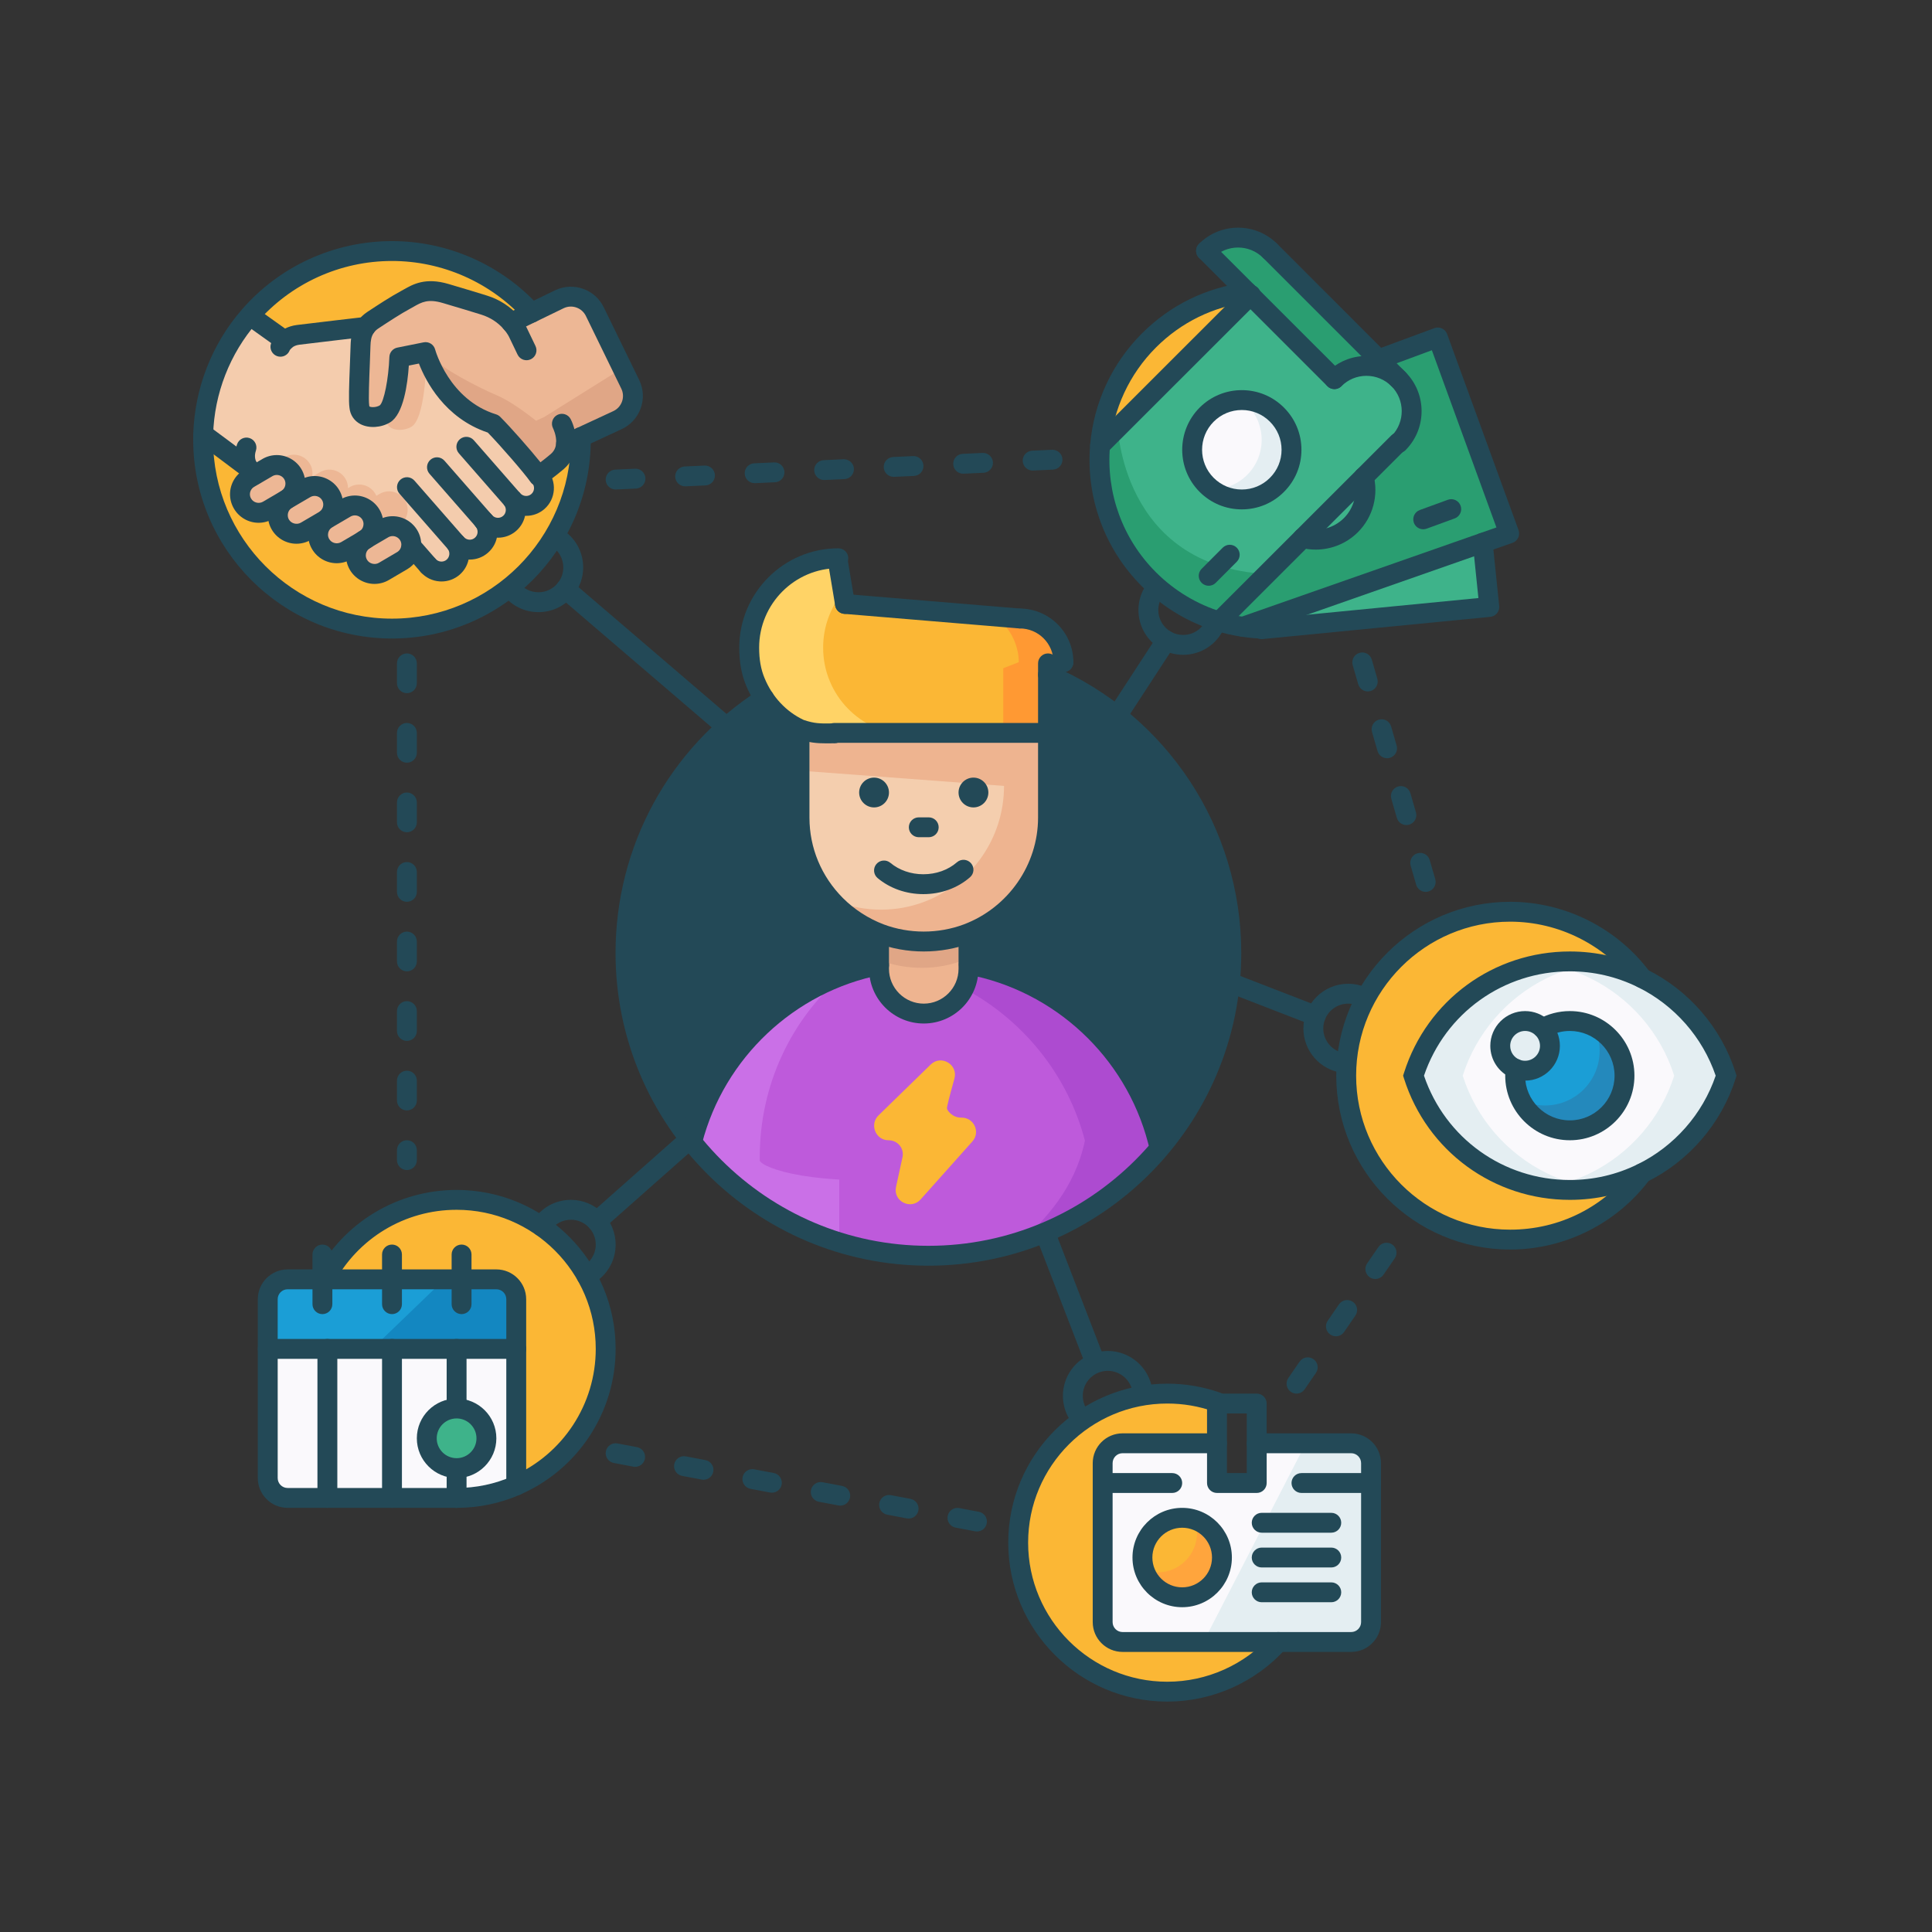 <?xml version="1.0" encoding="UTF-8" standalone="no"?>
<svg width="400px" height="400px" viewBox="0 0 400 400" version="1.1" xmlns="http://www.w3.org/2000/svg" xmlns:xlink="http://www.w3.org/1999/xlink">
    <rect x="0" y="0" width="400" height="400" fill="#333333" stroke="none"/>
    <!-- Generator: Sketch 3.8.3 (29802) - http://www.bohemiancoding.com/sketch -->
    <title>get-lysted</title>
    <desc>Created with Sketch.</desc>
    <defs></defs>
    <g id="Page-1" stroke="none" stroke-width="1" fill="none" fill-rule="evenodd">
        <g id="get-lysted">
            <g transform="translate(40, 47)" id="Layer_1">
                <g>
                    <path d="M299.956,155.506 C308.198,159.548 314.567,166.84 317.376,175.706 C314.567,184.572 308.198,191.864 299.956,195.906 C295.45,198.117 290.377,199.361 285.016,199.361 C269.85,199.361 257.008,189.426 252.656,175.706 C257.008,161.986 269.85,152.05 285.016,152.05 C290.377,152.05 295.45,153.295 299.956,155.506 L299.956,155.506 Z" id="Shape" fill="#FAF9FC"></path>
                    <path d="M299.956,155.506 C295.45,153.295 290.377,152.05 285.016,152.05 C283.18,152.05 281.38,152.203 279.622,152.482 C283.008,153.02 286.23,154.047 289.204,155.506 C297.446,159.548 303.815,166.84 306.624,175.706 C303.815,184.572 297.446,191.864 289.204,195.906 C286.231,197.364 283.009,198.391 279.622,198.929 C281.38,199.21 283.179,199.361 285.016,199.361 C290.377,199.361 295.45,198.117 299.956,195.906 C308.198,191.864 314.567,184.572 317.376,175.706 C314.567,166.84 308.198,159.548 299.956,155.506 L299.956,155.506 Z" id="Shape" fill="#E4EEF2"></path>
                    <path d="M269.51,155.506 C274.017,153.295 279.089,152.05 284.45,152.05 C286.286,152.05 288.086,152.203 289.844,152.482 C286.459,153.02 283.236,154.047 280.262,155.506 C272.021,159.548 265.651,166.84 262.842,175.706 C265.651,184.572 272.021,191.864 280.262,195.906 C283.235,197.364 286.458,198.391 289.844,198.929 C288.086,199.21 286.287,199.361 284.45,199.361 C279.089,199.361 274.017,198.117 269.51,195.906 C261.268,191.864 254.899,184.572 252.09,175.706 C254.899,166.84 261.268,159.548 269.51,155.506 L269.51,155.506 Z" id="Shape" fill="#E4EEF2"></path>
                    <ellipse id="Oval" fill="#234957" cx="152.215" cy="150.3" rx="62.716" ry="62.689"></ellipse>
                    <path id="Shape" fill="#D3C589"></path>
                    <polygon id="Shape" fill="#D3C589" points="194.946 92.655 194.936 92.725 194.946 92.726"></polygon>
                    <path d="M162.276,270.077 C162.149,270.077 162.021,270.065 161.891,270.041 L157.847,269.277 C156.731,269.066 155.996,267.99 156.208,266.873 C156.419,265.758 157.489,265.015 158.613,265.235 L162.657,265.999 C163.773,266.21 164.508,267.285 164.296,268.402 C164.109,269.389 163.245,270.077 162.276,270.077 L162.276,270.077 Z M148.122,267.401 C147.995,267.401 147.867,267.389 147.737,267.365 L143.693,266.6 C142.577,266.39 141.842,265.314 142.053,264.197 C142.265,263.081 143.346,262.343 144.458,262.558 L148.503,263.323 C149.619,263.533 150.353,264.609 150.142,265.726 C149.955,266.712 149.091,267.401 148.122,267.401 L148.122,267.401 Z M133.969,264.723 C133.841,264.723 133.713,264.712 133.584,264.687 L129.54,263.923 C128.424,263.712 127.689,262.637 127.9,261.52 C128.112,260.404 129.189,259.666 130.305,259.881 L134.349,260.645 C135.465,260.856 136.2,261.932 135.989,263.049 C135.801,264.035 134.938,264.723 133.969,264.723 L133.969,264.723 Z M119.815,262.047 C119.687,262.047 119.559,262.036 119.43,262.011 L115.386,261.247 C114.27,261.036 113.535,259.96 113.746,258.843 C113.958,257.728 115.038,256.99 116.151,257.205 L120.194,257.969 C121.311,258.18 122.046,259.256 121.835,260.373 C121.647,261.359 120.784,262.047 119.815,262.047 L119.815,262.047 Z M105.66,259.37 C105.532,259.37 105.403,259.359 105.275,259.334 L101.231,258.57 C100.115,258.359 99.38,257.283 99.591,256.166 C99.803,255.05 100.881,254.313 101.996,254.528 L106.039,255.292 C107.156,255.503 107.89,256.579 107.679,257.696 C107.493,258.682 106.629,259.37 105.66,259.37 L105.66,259.37 Z M91.507,256.694 C91.379,256.694 91.25,256.683 91.122,256.658 L87.078,255.894 C85.962,255.683 85.227,254.607 85.438,253.49 C85.65,252.374 86.73,251.637 87.843,251.852 L91.886,252.616 C93.003,252.827 93.737,253.903 93.526,255.019 C93.339,256.006 92.476,256.694 91.507,256.694 L91.507,256.694 Z" id="Shape" fill="#234957"></path>
                    <path d="M228.422,241.53 C228.02,241.53 227.615,241.412 227.259,241.167 C226.322,240.524 226.085,239.242 226.729,238.307 L229.061,234.918 C229.705,233.982 230.988,233.745 231.922,234.388 C232.858,235.031 233.096,236.312 232.452,237.247 L230.119,240.637 C229.721,241.219 229.078,241.53 228.422,241.53 L228.422,241.53 Z M236.584,229.665 C236.182,229.665 235.776,229.548 235.42,229.303 C234.484,228.659 234.246,227.379 234.889,226.443 L237.221,223.052 C237.865,222.116 239.147,221.88 240.082,222.521 C241.019,223.165 241.256,224.445 240.613,225.381 L238.282,228.772 C237.882,229.353 237.238,229.665 236.584,229.665 L236.584,229.665 Z M244.744,217.799 C244.342,217.799 243.937,217.682 243.581,217.437 C242.644,216.793 242.407,215.513 243.05,214.577 L245.381,211.187 C246.025,210.25 247.309,210.016 248.243,210.656 C249.179,211.3 249.417,212.581 248.774,213.517 L246.442,216.906 C246.044,217.488 245.4,217.799 244.744,217.799 L244.744,217.799 Z" id="Shape" fill="#234957"></path>
                    <path d="M255.176,137.652 C254.283,137.652 253.461,137.067 253.199,136.166 L252.057,132.214 C251.742,131.123 252.372,129.982 253.463,129.666 C254.555,129.348 255.695,129.98 256.012,131.071 L257.154,135.024 C257.469,136.115 256.84,137.255 255.749,137.571 C255.558,137.626 255.365,137.652 255.176,137.652 L255.176,137.652 Z M251.177,123.819 C250.284,123.819 249.462,123.234 249.201,122.333 L248.059,118.38 C247.744,117.289 248.374,116.149 249.465,115.833 C250.552,115.513 251.697,116.146 252.014,117.238 L253.156,121.19 C253.471,122.282 252.841,123.422 251.749,123.738 C251.559,123.792 251.367,123.819 251.177,123.819 L251.177,123.819 Z M247.18,109.986 C246.287,109.986 245.464,109.4 245.203,108.499 L244.062,104.546 C243.747,103.455 244.377,102.314 245.469,102 C246.561,101.681 247.702,102.313 248.017,103.406 L249.159,107.358 C249.473,108.449 248.844,109.59 247.752,109.905 C247.561,109.96 247.368,109.986 247.18,109.986 L247.18,109.986 Z M243.183,96.153 C242.289,96.153 241.467,95.567 241.206,94.666 L240.064,90.714 C239.749,89.623 240.379,88.482 241.469,88.166 C242.562,87.848 243.702,88.48 244.019,89.571 L245.161,93.524 C245.476,94.615 244.846,95.756 243.756,96.071 C243.564,96.126 243.371,96.153 243.183,96.153 L243.183,96.153 Z" id="Shape" fill="#234957"></path>
                    <path d="M87.459,54.343 C86.365,54.343 85.454,53.483 85.404,52.38 C85.353,51.244 86.231,50.283 87.366,50.231 L91.478,50.044 C92.605,49.979 93.576,50.871 93.627,52.005 C93.679,53.14 92.8,54.102 91.665,54.154 L87.553,54.341 C87.522,54.343 87.49,54.343 87.459,54.343 L87.459,54.343 Z M101.848,53.69 C100.755,53.69 99.844,52.83 99.794,51.727 C99.742,50.591 100.621,49.629 101.756,49.578 L105.868,49.391 C106.984,49.337 107.966,50.217 108.017,51.352 C108.068,52.488 107.19,53.449 106.055,53.501 L101.943,53.688 C101.911,53.689 101.88,53.69 101.848,53.69 L101.848,53.69 Z M116.239,53.036 C115.145,53.036 114.235,52.176 114.184,51.072 C114.133,49.937 115.012,48.975 116.147,48.924 L120.258,48.737 C121.383,48.676 122.356,49.563 122.408,50.698 C122.459,51.834 121.58,52.795 120.446,52.847 L116.334,53.034 C116.302,53.035 116.27,53.036 116.239,53.036 L116.239,53.036 Z M130.629,52.382 C129.535,52.382 128.625,51.522 128.574,50.418 C128.523,49.283 129.401,48.321 130.536,48.27 L134.648,48.083 C135.762,48.033 136.746,48.909 136.797,50.044 C136.849,51.179 135.97,52.141 134.835,52.193 L130.724,52.38 C130.693,52.382 130.661,52.382 130.629,52.382 L130.629,52.382 Z M145.02,51.728 C143.926,51.728 143.015,50.867 142.965,49.764 C142.913,48.629 143.792,47.667 144.927,47.616 L149.039,47.428 C150.171,47.371 151.136,48.254 151.188,49.39 C151.24,50.525 150.361,51.487 149.226,51.538 L145.114,51.726 C145.082,51.728 145.052,51.728 145.02,51.728 L145.02,51.728 Z M159.409,51.075 C158.317,51.075 157.406,50.215 157.356,49.111 C157.304,47.976 158.183,47.014 159.318,46.963 L163.429,46.775 C164.555,46.722 165.527,47.601 165.579,48.737 C165.63,49.872 164.752,50.834 163.617,50.885 L159.505,51.072 C159.472,51.073 159.441,51.075 159.409,51.075 L159.409,51.075 Z M173.799,50.42 C172.706,50.42 171.796,49.56 171.745,48.457 C171.694,47.322 172.573,46.36 173.708,46.308 L177.819,46.121 C178.939,46.071 179.916,46.947 179.969,48.083 C180.02,49.218 179.141,50.18 178.006,50.231 L173.895,50.418 C173.863,50.419 173.831,50.42 173.799,50.42 L173.799,50.42 Z" id="Shape" fill="#234957"></path>
                    <path d="M44.244,195.247 C43.108,195.247 42.186,194.326 42.186,193.19 L42.186,191.133 C42.186,189.998 43.108,189.076 44.244,189.076 C45.38,189.076 46.302,189.998 46.302,191.133 L46.302,193.19 C46.302,194.327 45.38,195.247 44.244,195.247 L44.244,195.247 Z M44.244,182.905 C43.108,182.905 42.186,181.984 42.186,180.848 L42.186,176.734 C42.186,175.599 43.108,174.677 44.244,174.677 C45.38,174.677 46.302,175.599 46.302,176.734 L46.302,180.848 C46.302,181.985 45.38,182.905 44.244,182.905 L44.244,182.905 Z M44.244,168.506 C43.108,168.506 42.186,167.585 42.186,166.449 L42.186,162.335 C42.186,161.2 43.108,160.278 44.244,160.278 C45.38,160.278 46.302,161.2 46.302,162.335 L46.302,166.449 C46.302,167.586 45.38,168.506 44.244,168.506 L44.244,168.506 Z M44.244,154.107 C43.108,154.107 42.186,153.186 42.186,152.05 L42.186,147.936 C42.186,146.801 43.108,145.879 44.244,145.879 C45.38,145.879 46.302,146.801 46.302,147.936 L46.302,152.05 C46.302,153.187 45.38,154.107 44.244,154.107 L44.244,154.107 Z M44.244,139.708 C43.108,139.708 42.186,138.787 42.186,137.651 L42.186,133.537 C42.186,132.402 43.108,131.48 44.244,131.48 C45.38,131.48 46.302,132.402 46.302,133.537 L46.302,137.651 C46.302,138.788 45.38,139.708 44.244,139.708 L44.244,139.708 Z M44.244,125.309 C43.108,125.309 42.186,124.388 42.186,123.252 L42.186,119.138 C42.186,118.003 43.108,117.081 44.244,117.081 C45.38,117.081 46.302,118.003 46.302,119.138 L46.302,123.252 C46.302,124.389 45.38,125.309 44.244,125.309 L44.244,125.309 Z M44.244,110.91 C43.108,110.91 42.186,109.989 42.186,108.853 L42.186,104.739 C42.186,103.604 43.108,102.682 44.244,102.682 C45.38,102.682 46.302,103.604 46.302,104.739 L46.302,108.853 C46.302,109.99 45.38,110.91 44.244,110.91 L44.244,110.91 Z M44.244,96.512 C43.108,96.512 42.186,95.59 42.186,94.455 L42.186,90.341 C42.186,89.205 43.108,88.284 44.244,88.284 C45.38,88.284 46.302,89.205 46.302,90.341 L46.302,94.455 C46.302,95.591 45.38,96.512 44.244,96.512 L44.244,96.512 Z" id="Shape" fill="#234957"></path>
                    <g id="Group" transform="translate(63.794, 61.847)" fill="#234957">
                        <path d="M46.647,43.749 C46.174,43.749 45.697,43.587 45.309,43.255 L11.966,14.689 C11.102,13.95 11.002,12.652 11.742,11.789 C12.482,10.927 13.781,10.826 14.644,11.565 L47.988,40.13 C48.851,40.869 48.951,42.167 48.211,43.03 C47.803,43.505 47.226,43.749 46.647,43.749 L46.647,43.749 Z" id="Shape"></path>
                        <path d="M7.686,17.89 C4.85,17.89 2.211,16.616 0.447,14.397 C-0.26,13.507 -0.112,12.213 0.778,11.507 C1.667,10.8 2.962,10.948 3.669,11.838 C4.649,13.069 6.113,13.776 7.686,13.776 C9.257,13.776 10.718,13.073 11.694,11.847 C12.444,10.928 12.831,9.823 12.831,8.633 C12.831,6.811 11.895,5.159 10.326,4.213 C9.353,3.626 9.04,2.362 9.628,1.388 C10.214,0.416 11.479,0.101 12.453,0.69 C15.266,2.386 16.947,5.355 16.947,8.633 C16.947,10.751 16.219,12.808 14.899,14.428 C13.155,16.621 10.52,17.89 7.686,17.89 L7.686,17.89 Z" id="Shape"></path>
                    </g>
                    <g id="Group" transform="translate(211.961, 154.275)" fill="#234957">
                        <path d="M20.444,11.096 C20.197,11.096 19.945,11.051 19.7,10.956 L1.929,4.076 C0.87,3.666 0.344,2.474 0.753,1.415 C1.165,0.355 2.357,-0.171 3.416,0.24 L21.187,7.12 C22.246,7.53 22.772,8.722 22.363,9.781 C22.047,10.595 21.269,11.096 20.444,11.096 L20.444,11.096 Z" id="Shape"></path>
                        <path d="M26.263,20.867 C26.177,20.867 26.092,20.861 26.004,20.85 C21.38,20.273 17.893,16.323 17.893,11.66 C17.893,6.556 22.047,2.404 27.154,2.404 C28.548,2.404 29.896,2.71 31.16,3.316 C32.186,3.807 32.619,5.035 32.128,6.059 C31.636,7.085 30.405,7.519 29.383,7.026 C28.678,6.689 27.928,6.518 27.154,6.518 C24.317,6.518 22.009,8.825 22.009,11.66 C22.009,14.252 23.946,16.447 26.515,16.768 C27.642,16.909 28.442,17.936 28.301,19.064 C28.172,20.104 27.285,20.867 26.263,20.867 L26.263,20.867 Z" id="Shape"></path>
                    </g>
                    <g id="Group" transform="translate(173.891, 205.837)" fill="#234957">
                        <path d="M12.347,29.952 C11.522,29.952 10.742,29.451 10.428,28.635 L0.554,3.077 C0.144,2.018 0.671,0.827 1.732,0.418 C2.793,0.008 3.983,0.535 4.393,1.595 L14.267,27.153 C14.677,28.213 14.15,29.404 13.089,29.813 C12.844,29.907 12.594,29.952 12.347,29.952 L12.347,29.952 Z" id="Shape"></path>
                        <path d="M9.226,41.864 C8.523,41.864 7.838,41.504 7.454,40.856 C6.617,39.443 6.174,37.819 6.174,36.159 C6.174,32.163 8.716,28.625 12.499,27.355 C13.442,27.032 14.446,26.865 15.47,26.865 C20.075,26.865 24.031,30.296 24.674,34.848 C24.832,35.973 24.049,37.013 22.924,37.172 C21.805,37.332 20.759,36.549 20.598,35.422 C20.24,32.89 18.036,30.98 15.47,30.98 C14.901,30.98 14.346,31.072 13.822,31.252 C11.703,31.963 10.288,33.933 10.288,36.159 C10.288,37.081 10.532,37.98 10.994,38.759 C11.574,39.736 11.25,40.998 10.273,41.577 C9.944,41.772 9.583,41.864 9.226,41.864 L9.226,41.864 Z" id="Shape"></path>
                    </g>
                    <path d="M296.334,175.706 C296.334,169.453 291.272,164.392 285.016,164.392 C282.968,164.392 281.055,164.937 279.398,165.894 L279.388,165.894 C278.451,164.968 277.176,164.392 275.756,164.392 C272.916,164.392 270.611,166.696 270.611,169.535 C270.611,171.674 271.928,173.515 273.79,174.287 C273.729,174.749 273.698,175.222 273.698,175.706 C273.698,181.959 278.76,187.019 285.016,187.019 C291.272,187.019 296.334,181.959 296.334,175.706 L296.334,175.706 Z" id="Shape" fill="#FAF9FC"></path>
                    <path d="M285.016,199.361 C290.377,199.361 295.45,198.117 299.956,195.906 C293.772,204.247 283.853,209.646 272.669,209.646 C253.911,209.646 238.714,194.455 238.714,175.706 C238.714,156.956 253.911,141.765 272.669,141.765 C283.853,141.765 293.772,147.165 299.956,155.496 L299.956,155.506 C295.45,153.295 290.377,152.05 285.016,152.05 C269.85,152.05 257.008,161.986 252.656,175.706 C257.008,189.426 269.85,199.361 285.016,199.361 L285.016,199.361 Z" id="Shape" fill="#FBB735"></path>
                    <path d="M273.698,175.706 C273.698,175.222 273.729,174.749 273.79,174.287 C274.397,174.544 275.056,174.677 275.756,174.677 C278.595,174.677 280.9,172.374 280.9,169.535 C280.9,168.116 280.324,166.83 279.398,165.894 C281.055,164.937 282.968,164.392 285.016,164.392 C291.272,164.392 296.334,169.453 296.334,175.706 C296.334,181.959 291.272,187.019 285.016,187.019 C278.76,187.019 273.698,181.959 273.698,175.706 L273.698,175.706 Z" id="Shape" fill="#1B9ED6"></path>
                    <path d="M290.016,165.566 C290.761,167.074 291.19,168.767 291.19,170.563 C291.19,176.817 286.127,181.877 279.871,181.877 C278.074,181.877 276.38,181.448 274.872,180.703 C276.718,184.443 280.559,187.019 285.016,187.019 C291.272,187.019 296.334,181.959 296.334,175.706 C296.334,171.25 293.757,167.411 290.016,165.566 L290.016,165.566 Z" id="Shape" fill="#2489BC"></path>
                    <path d="M273.79,174.287 C271.928,173.515 270.611,171.674 270.611,169.535 C270.611,166.696 272.916,164.392 275.756,164.392 C277.176,164.392 278.451,164.968 279.388,165.894 L279.398,165.894 C280.324,166.83 280.9,168.116 280.9,169.535 C280.9,172.374 278.595,174.677 275.756,174.677 C275.056,174.677 274.397,174.544 273.79,174.287 L273.79,174.287 Z" id="Shape" fill="#E4EEF2"></path>
                    <path d="M285.016,201.418 C269.249,201.418 255.456,191.335 250.695,176.327 L250.497,175.706 L250.695,175.085 C255.456,160.077 269.249,149.993 285.016,149.993 C290.573,149.993 295.905,151.227 300.863,153.66 C309.655,157.971 316.389,165.781 319.337,175.086 L319.534,175.707 L319.337,176.328 C316.389,185.633 309.655,193.442 300.862,197.754 C295.905,200.185 290.573,201.418 285.016,201.418 L285.016,201.418 Z M254.821,175.706 C259.216,188.653 271.268,197.304 285.016,197.304 C289.94,197.304 294.66,196.212 299.049,194.059 C306.643,190.335 312.502,183.671 315.211,175.706 C312.502,167.741 306.643,161.076 299.05,157.353 C294.66,155.199 289.94,154.107 285.016,154.107 C271.269,154.107 259.217,162.759 254.821,175.706 L254.821,175.706 Z" id="Shape" fill="#234957"></path>
                    <path d="M275.756,176.734 C274.786,176.734 273.854,176.547 272.988,176.181 C270.3,175.067 268.553,172.456 268.553,169.535 C268.553,165.566 271.785,162.335 275.756,162.335 C277.601,162.335 279.348,163.031 280.697,164.298 C280.754,164.344 280.809,164.394 280.861,164.448 C282.213,165.814 282.958,167.621 282.958,169.535 C282.958,173.505 279.726,176.734 275.756,176.734 L275.756,176.734 Z M275.756,166.449 C274.054,166.449 272.669,167.834 272.669,169.535 C272.669,170.787 273.419,171.907 274.577,172.386 C274.949,172.543 275.34,172.62 275.756,172.62 C277.457,172.62 278.842,171.236 278.842,169.535 C278.842,168.754 278.553,168.014 278.024,167.435 C277.997,167.41 277.968,167.383 277.941,167.357 C277.349,166.772 276.574,166.449 275.756,166.449 L275.756,166.449 Z" id="Shape" fill="#234957"></path>
                    <path d="M285.016,189.076 C277.641,189.076 271.64,183.078 271.64,175.706 C271.64,175.137 271.677,174.569 271.75,174.016 C271.899,172.889 272.93,172.1 274.06,172.247 C275.187,172.396 275.979,173.429 275.83,174.556 C275.78,174.929 275.756,175.316 275.756,175.705 C275.756,180.809 279.909,184.961 285.016,184.961 C290.123,184.961 294.277,180.809 294.277,175.705 C294.277,170.6 290.123,166.448 285.016,166.448 C283.404,166.448 281.817,166.872 280.427,167.674 L279.95,167.95 L279.398,167.95 C278.262,167.95 277.335,167.028 277.335,165.893 C277.335,165.076 277.808,164.372 278.497,164.039 C280.482,162.923 282.731,162.334 285.016,162.334 C292.392,162.334 298.392,168.333 298.392,175.705 C298.392,183.077 292.392,189.076 285.016,189.076 L285.016,189.076 Z" id="Shape" fill="#234957"></path>
                    <path d="M272.669,211.703 C252.811,211.703 236.656,195.555 236.656,175.706 C236.656,155.857 252.811,139.708 272.669,139.708 C284.021,139.708 294.84,145.151 301.609,154.27 C302.286,155.182 302.095,156.471 301.182,157.148 C300.271,157.825 298.98,157.635 298.303,156.721 C292.308,148.644 282.725,143.822 272.669,143.822 C255.08,143.822 240.772,158.125 240.772,175.706 C240.772,193.287 255.08,207.589 272.669,207.589 C282.878,207.589 292.221,202.885 298.303,194.681 C298.977,193.768 300.267,193.574 301.181,194.253 C302.094,194.928 302.286,196.217 301.609,197.129 C294.845,206.255 284.025,211.703 272.669,211.703 L272.669,211.703 Z" id="Shape" fill="#234957"></path>
                    <path d="M80.257,43.503 L77.191,44.922 C77.098,46.156 76.615,47.473 75.38,48.553 C73.837,49.89 72.067,51.103 71.532,51.618 C70.091,49.561 64.782,43.451 62.107,40.757 C51.077,37.352 48.103,25.895 48.103,25.895 L42.67,26.985 C42.67,26.985 42.31,37.085 39.707,38.679 C37.927,39.769 34.583,39.687 34.397,37.167 C34.13,35.501 34.541,28.363 34.644,24.527 C34.675,23.478 34.788,21.987 35.735,20.67 C36.095,20.176 36.568,19.703 37.206,19.282 C39.522,17.759 41.888,16.206 43.946,15.096 C45.911,14.036 47.846,12.452 52.28,13.769 C53.772,14.221 57.281,15.24 60.255,16.176 C62.971,17.029 64.751,18.541 65.842,19.796 L70.071,17.749 L75.843,14.941 C78.601,13.645 81.893,14.828 83.19,17.595 L90.516,32.631 C91.812,35.388 90.619,38.679 87.861,39.975 L80.257,43.503 L80.257,43.503 Z" id="Shape" fill="#EDB795"></path>
                    <g id="Group" transform="translate(48.36, 15.427)">
                        <path id="Shape" fill="#EDB795"></path>
                        <path d="M40.502,13.811 C40.277,13.961 40.051,14.113 39.799,14.232 L24.341,23.895 L21.274,25.315 C21.182,26.549 20.698,27.865 19.463,28.945 C19.016,29.333 18.551,29.707 18.101,30.06 C20.246,32.498 22.345,35.01 23.172,36.19 C23.707,35.676 25.477,34.462 27.02,33.125 C28.255,32.045 28.738,30.729 28.831,29.495 L31.897,28.075 L39.501,24.548 C42.259,23.252 43.452,19.96 42.156,17.204 L40.502,13.811 L40.502,13.811 Z" id="Shape" fill="#E0A686"></path>
                        <path d="M23.666,25.545 C23.666,25.545 18.478,21.089 14.405,19.374 C10.333,17.66 2.83,13.632 2.058,12.175 L0,13.203 L5.145,20.403 L13.376,25.545 L19.55,30.688 L23.666,25.545 L23.666,25.545 Z" id="Shape" fill="#E0A686"></path>
                    </g>
                    <path d="M44.625,63.836 C44.985,64.443 45.15,65.111 45.15,65.77 C45.15,65.893 45.14,66.017 45.129,66.14 C45.016,67.323 44.358,68.444 43.246,69.092 L39.48,71.303 C37.649,72.383 35.282,71.766 34.212,69.935 C33.852,69.318 33.677,68.649 33.677,67.981 C33.677,66.85 34.181,65.739 35.107,64.998 L35.416,64.813 C35.581,64.71 35.745,64.607 35.889,64.494 L39.357,62.458 C41.188,61.388 43.545,62.005 44.625,63.836 L44.625,63.836 Z" id="Shape" fill="#EDB795"></path>
                    <path d="M37.32,61.491 C37.32,62.633 36.815,63.744 35.889,64.494 L35.581,64.669 C35.416,64.772 35.251,64.875 35.107,64.998 L31.65,67.024 C29.808,68.094 27.452,67.477 26.382,65.646 C26.022,65.039 25.847,64.361 25.847,63.702 C25.847,62.551 26.372,61.419 27.318,60.679 C27.452,60.576 27.596,60.483 27.75,60.391 L31.527,58.179 C33.358,57.099 35.725,57.717 36.795,59.547 C37.155,60.164 37.32,60.833 37.32,61.491 L37.32,61.491 Z" id="Shape" fill="#EDB795"></path>
                    <path d="M27.092,60.781 L23.316,62.993 C21.484,64.062 19.118,63.445 18.048,61.615 C17.687,61.008 17.523,60.339 17.523,59.671 C17.523,58.354 18.202,57.069 19.426,56.349 L23.192,54.148 C25.024,53.068 27.39,53.685 28.46,55.516 C28.821,56.133 28.985,56.801 28.985,57.459 C28.985,58.704 28.378,59.918 27.298,60.648 C27.236,60.699 27.164,60.74 27.092,60.781 L27.092,60.781 Z" id="Shape" fill="#EDB795"></path>
                    <path d="M20.63,51.175 C20.99,51.792 21.155,52.461 21.155,53.119 C21.155,54.384 20.538,55.608 19.416,56.328 C19.365,56.38 19.303,56.41 19.251,56.441 L15.486,58.652 C13.644,59.722 11.287,59.115 10.217,57.274 C9.857,56.667 9.682,55.989 9.682,55.33 C9.682,54.014 10.361,52.728 11.586,52.019 L12.738,51.35 L15.362,49.807 C17.194,48.727 19.55,49.345 20.63,51.175 L20.63,51.175 Z" id="Shape" fill="#EDB795"></path>
                    <path d="M35.735,20.67 C35.735,20.67 24.633,21.956 21.731,22.326 C20.435,22.491 19.55,23.015 18.984,23.529 L12.275,18.736 L11.596,18.479 C18.758,10.21 29.345,4.975 41.158,4.975 C52.61,4.975 62.92,9.902 70.071,17.749 L65.842,19.796 C64.751,18.541 62.971,17.029 60.255,16.176 C57.281,15.24 53.772,14.221 52.28,13.769 C47.846,12.452 45.911,14.036 43.946,15.096 C41.888,16.206 39.522,17.759 37.206,19.282 C36.568,19.703 36.095,20.176 35.735,20.67 L35.735,20.67 Z" id="Shape" fill="#FBB735"></path>
                    <path d="M34.644,24.527 C34.541,28.363 34.13,35.501 34.397,37.167 C34.583,39.687 37.927,39.769 39.707,38.679 C42.31,37.085 42.67,26.985 42.67,26.985 L48.103,25.895 C48.103,25.895 51.077,37.352 62.107,40.757 C64.782,43.451 70.091,49.561 71.532,51.618 L71.717,51.628 C73.055,53.16 72.9,55.485 71.367,56.832 C69.834,58.169 67.509,58.015 66.171,56.482 L66.14,56.503 C67.179,58.025 66.943,60.113 65.523,61.357 C63.99,62.694 61.664,62.54 60.327,61.008 L60.039,60.679 L60.028,60.689 C61.366,62.221 61.212,64.546 59.678,65.883 C58.145,67.23 55.82,67.066 54.482,65.533 L54.451,65.554 C55.491,67.076 55.254,69.164 53.834,70.419 C52.301,71.756 49.976,71.601 48.638,70.069 L45.212,66.15 L45.129,66.14 C45.14,66.017 45.15,65.893 45.15,65.77 C45.15,65.111 44.985,64.443 44.625,63.836 C43.545,62.005 41.188,61.388 39.357,62.458 L35.889,64.494 C36.815,63.744 37.32,62.633 37.32,61.491 C37.32,60.833 37.155,60.164 36.795,59.547 C35.725,57.717 33.358,57.099 31.527,58.179 L27.75,60.391 C27.596,60.483 27.452,60.576 27.318,60.679 L27.298,60.648 C28.378,59.918 28.985,58.704 28.985,57.459 C28.985,56.801 28.821,56.133 28.46,55.516 C27.39,53.685 25.024,53.068 23.192,54.148 L19.426,56.349 L19.416,56.328 C20.538,55.608 21.155,54.384 21.155,53.119 C21.155,52.461 20.99,51.792 20.63,51.175 C19.55,49.345 17.194,48.727 15.362,49.807 L12.738,51.35 L12.707,51.299 C12.707,51.299 11.997,50.826 11.432,49.9 C11.432,49.9 11.432,49.9 11.421,49.89 C11.133,49.674 6.544,46.197 2.12,42.947 L2.068,42.947 C2.336,33.598 5.875,25.072 11.596,18.479 L12.275,18.736 L18.984,23.529 C19.55,23.015 20.435,22.491 21.731,22.326 C24.633,21.956 35.735,20.67 35.735,20.67 C34.788,21.987 34.675,23.478 34.644,24.527 L34.644,24.527 Z" id="Shape" fill="#F4CCAD"></path>
                    <path d="M43.874,56.629 C44.234,57.236 44.399,57.905 44.399,58.563 C44.399,58.686 44.388,58.81 44.378,58.933 C44.265,60.116 43.606,61.237 42.495,61.885 L38.729,64.096 C36.898,65.176 34.531,64.559 33.461,62.728 C33.101,62.111 32.926,61.443 32.926,60.774 C32.926,59.643 33.43,58.532 34.356,57.792 L34.665,57.607 C34.83,57.504 34.994,57.401 35.138,57.288 L38.606,55.251 C40.437,54.182 42.794,54.799 43.874,56.629 L43.874,56.629 Z" id="Shape" fill="#EDB795"></path>
                    <path d="M37.7,55.218 C38.06,55.825 38.225,56.494 38.225,57.152 C38.225,57.275 38.215,57.399 38.205,57.522 C38.091,58.705 37.433,59.826 36.322,60.474 L32.556,62.685 C30.724,63.765 28.358,63.148 27.287,61.317 C26.927,60.7 26.752,60.032 26.752,59.363 C26.752,58.232 27.257,57.121 28.183,56.381 L28.491,56.195 C28.656,56.093 28.821,55.99 28.965,55.877 L32.432,53.84 C34.264,52.771 36.62,53.388 37.7,55.218 L37.7,55.218 Z" id="Shape" fill="#EDB795"></path>
                    <path d="M31.527,52.133 C31.887,52.74 32.051,53.408 32.051,54.066 C32.051,54.19 32.041,54.313 32.031,54.437 C31.918,55.619 31.259,56.741 30.148,57.388 L26.382,59.6 C24.55,60.68 22.184,60.063 21.114,58.232 C20.754,57.615 20.579,56.946 20.579,56.278 C20.579,55.146 21.083,54.036 22.009,53.295 L22.318,53.11 C22.482,53.007 22.647,52.904 22.791,52.791 L26.259,50.755 C28.09,49.685 30.446,50.302 31.527,52.133 L31.527,52.133 Z" id="Shape" fill="#EDB795"></path>
                    <path d="M24.17,49.047 C24.53,49.654 24.695,50.323 24.695,50.981 C24.695,51.104 24.684,51.228 24.674,51.351 C24.561,52.534 23.902,53.655 22.791,54.303 L19.025,56.514 C17.194,57.594 14.827,56.977 13.757,55.146 C13.397,54.529 13.222,53.861 13.222,53.192 C13.222,52.061 13.726,50.95 14.652,50.21 L14.961,50.024 C15.125,49.922 15.29,49.819 15.434,49.706 L18.902,47.669 C20.733,46.6 23.089,47.217 24.17,49.047 L24.17,49.047 Z" id="Shape" fill="#EDB795"></path>
                    <path d="M46.057,24.372 L40.625,25.462 C40.625,25.462 40.517,28.454 40,31.438 C39.862,34.917 39.723,38.674 39.908,39.824 C40.094,42.344 43.438,42.426 45.218,41.336 C47.821,39.742 48.181,29.642 48.181,29.642 L48.36,29.606 C46.671,26.721 46.057,24.372 46.057,24.372 L46.057,24.372 Z" id="Shape" fill="#EDB795"></path>
                    <path d="M77.191,44.922 L80.257,43.503 L80.257,44.058 C80.257,65.646 62.755,83.141 41.158,83.141 C19.56,83.141 2.058,65.646 2.058,44.058 C2.058,43.688 2.068,43.318 2.068,42.947 L2.12,42.947 C6.544,46.197 11.133,49.674 11.421,49.89 L11.432,49.9 C11.997,50.826 12.707,51.299 12.707,51.299 L12.738,51.35 L11.586,52.019 C10.361,52.728 9.682,54.014 9.682,55.33 C9.682,55.989 9.857,56.667 10.217,57.274 C11.287,59.115 13.644,59.722 15.486,58.652 L19.251,56.441 C19.303,56.41 19.365,56.38 19.416,56.328 L19.426,56.349 C18.202,57.069 17.523,58.354 17.523,59.671 C17.523,60.339 17.687,61.008 18.048,61.615 C19.118,63.445 21.484,64.062 23.316,62.993 L27.092,60.781 C27.164,60.74 27.236,60.699 27.298,60.648 L27.318,60.679 C26.372,61.419 25.847,62.551 25.847,63.702 C25.847,64.361 26.022,65.039 26.382,65.646 C27.452,67.477 29.808,68.094 31.65,67.024 L35.107,64.998 C34.181,65.739 33.677,66.85 33.677,67.981 C33.677,68.649 33.852,69.318 34.212,69.935 C35.282,71.766 37.649,72.383 39.48,71.303 L43.246,69.092 C44.358,68.444 45.016,67.323 45.129,66.14 L45.212,66.15 L48.638,70.069 C49.976,71.601 52.301,71.756 53.834,70.419 C55.254,69.164 55.491,67.076 54.451,65.554 L54.482,65.533 C55.82,67.066 58.145,67.23 59.678,65.883 C61.212,64.546 61.366,62.221 60.028,60.689 L60.039,60.679 L60.327,61.008 C61.664,62.54 63.99,62.694 65.523,61.357 C66.943,60.113 67.179,58.025 66.14,56.503 L66.171,56.482 C67.509,58.015 69.834,58.169 71.367,56.832 C72.9,55.485 73.055,53.16 71.717,51.628 L71.532,51.618 C72.067,51.103 73.837,49.89 75.38,48.553 C76.615,47.473 77.098,46.156 77.191,44.922 L77.191,44.922 Z" id="Shape" fill="#FBB735"></path>
                    <path d="M71.532,53.675 C71.466,53.675 71.399,53.671 71.332,53.665 C70.733,53.607 70.191,53.29 69.845,52.797 C68.55,50.947 63.688,45.333 60.992,42.559 C52.042,39.559 48.114,31.846 46.732,28.269 L44.644,28.687 C44.386,32.527 43.542,38.744 40.782,40.434 C38.934,41.565 36.411,41.724 34.648,40.821 C33.323,40.142 32.491,38.9 32.353,37.406 C32.161,36.044 32.268,32.867 32.453,28.215 C32.507,26.839 32.56,25.53 32.588,24.472 C32.631,23.038 32.837,21.178 34.065,19.471 C34.607,18.727 35.28,18.091 36.074,17.566 C38.405,16.034 40.811,14.452 42.97,13.286 C43.175,13.175 43.38,13.058 43.588,12.941 C45.486,11.86 48.087,10.381 52.868,11.798 C53.332,11.939 53.969,12.128 54.721,12.352 C56.458,12.867 58.796,13.561 60.874,14.215 C63.433,15.019 65.69,16.484 67.397,18.449 C68.586,19.806 69.106,20.958 69.16,21.086 L70.867,24.636 C71.359,25.66 70.927,26.888 69.902,27.38 C68.876,27.873 67.648,27.44 67.157,26.416 L65.418,22.796 C65.39,22.735 65.062,22.028 64.295,21.152 C63.064,19.735 61.499,18.723 59.638,18.139 C57.58,17.492 55.266,16.805 53.549,16.295 C52.788,16.069 52.141,15.877 51.684,15.737 C48.599,14.821 47.287,15.568 45.626,16.514 C45.391,16.649 45.157,16.78 44.925,16.906 C42.924,17.986 40.594,19.518 38.339,21 C37.955,21.254 37.647,21.543 37.399,21.882 C36.835,22.665 36.731,23.647 36.702,24.588 C36.673,25.654 36.621,26.982 36.565,28.378 C36.448,31.349 36.269,35.839 36.431,36.841 C36.44,36.9 36.447,36.958 36.451,37.017 C36.456,37.086 36.468,37.123 36.472,37.131 C36.686,37.349 37.854,37.405 38.633,36.925 C39.495,36.209 40.452,31.427 40.615,26.911 C40.649,25.96 41.332,25.155 42.267,24.968 L47.7,23.878 C48.771,23.664 49.822,24.321 50.097,25.378 C50.123,25.476 52.957,35.779 62.716,38.791 C63.039,38.891 63.332,39.069 63.57,39.307 C65.825,41.579 69.67,45.947 71.895,48.71 C72.559,48.204 73.331,47.606 74.035,46.998 C74.709,46.408 75.073,45.676 75.141,44.768 C75.266,43.187 74.511,41.686 74.502,41.672 C73.988,40.665 74.381,39.425 75.385,38.905 C76.39,38.386 77.624,38.766 78.15,39.768 C78.285,40.024 79.46,42.349 79.244,45.082 C79.096,47.057 78.229,48.794 76.736,50.1 C75.828,50.887 74.875,51.611 74.11,52.194 C73.643,52.549 73.113,52.952 72.959,53.1 C72.573,53.471 72.061,53.675 71.532,53.675 L71.532,53.675 Z" id="Shape" fill="#234957"></path>
                    <path d="M13.537,61.237 C11.442,61.237 9.489,60.115 8.438,58.308 C7.909,57.416 7.624,56.381 7.624,55.33 C7.624,53.237 8.747,51.286 10.553,50.239 L14.319,48.033 C15.223,47.499 16.257,47.218 17.306,47.218 C19.389,47.218 21.342,48.333 22.402,50.129 C22.934,51.041 23.213,52.071 23.213,53.118 C23.213,55.085 22.256,56.891 20.647,57.98 C20.505,58.091 20.382,58.162 20.318,58.199 L16.528,60.425 C15.611,60.958 14.58,61.237 13.537,61.237 L13.537,61.237 Z M17.306,51.333 C16.987,51.333 16.685,51.416 16.407,51.58 L12.619,53.798 C12.077,54.113 11.74,54.699 11.74,55.33 C11.74,55.643 11.826,55.953 11.987,56.225 C12.48,57.075 13.604,57.365 14.451,56.873 L18.174,54.688 C18.216,54.656 18.26,54.626 18.304,54.597 C18.801,54.278 19.097,53.725 19.097,53.118 C19.097,52.794 19.015,52.489 18.852,52.211 C18.534,51.673 17.94,51.333 17.306,51.333 L17.306,51.333 Z" id="Shape" fill="#234957"></path>
                    <path d="M21.378,65.575 C19.281,65.575 17.325,64.455 16.271,62.652 C15.746,61.769 15.465,60.733 15.465,59.672 C15.465,57.587 16.583,55.635 18.383,54.577 L22.154,52.372 C23.054,51.842 24.088,51.559 25.139,51.559 C27.232,51.559 29.186,52.678 30.238,54.479 C30.765,55.384 31.044,56.413 31.044,57.459 C31.044,59.401 30.1,61.208 28.513,62.31 C28.386,62.405 28.248,62.492 28.108,62.571 L24.357,64.768 C23.452,65.297 22.423,65.575 21.378,65.575 L21.378,65.575 Z M25.139,55.673 C24.824,55.673 24.512,55.758 24.239,55.92 L20.466,58.125 C19.913,58.449 19.582,59.028 19.582,59.671 C19.582,59.999 19.662,60.3 19.818,60.564 C20.305,61.399 21.452,61.7 22.28,61.217 L26.053,59.006 L26.054,59.006 C26.057,59.006 26.013,59.041 25.97,59.076 C26.027,59.029 26.085,58.985 26.145,58.945 C26.635,58.613 26.927,58.059 26.927,57.46 C26.927,57.136 26.845,56.831 26.682,56.552 C26.367,56.01 25.774,55.673 25.139,55.673 L25.139,55.673 Z" id="Shape" fill="#234957"></path>
                    <path d="M29.709,69.607 C27.615,69.607 25.66,68.488 24.606,66.685 C24.074,65.788 23.79,64.754 23.79,63.703 C23.79,61.903 24.635,60.167 26.051,59.06 C26.261,58.899 26.467,58.763 26.692,58.629 L30.487,56.406 C31.389,55.875 32.423,55.592 33.473,55.592 C35.566,55.592 37.52,56.711 38.572,58.512 C39.1,59.415 39.377,60.445 39.377,61.492 C39.377,63.287 38.579,64.963 37.186,66.093 C36.963,66.269 36.735,66.416 36.507,66.559 L32.691,68.8 C31.779,69.329 30.75,69.607 29.709,69.607 L29.709,69.607 Z M33.473,59.705 C33.158,59.705 32.847,59.79 32.573,59.951 L28.792,62.166 C28.727,62.206 28.646,62.254 28.573,62.311 C28.161,62.633 27.907,63.157 27.907,63.703 C27.907,64.016 27.992,64.326 28.154,64.598 C28.648,65.442 29.768,65.738 30.618,65.247 L34.36,63.05 C34.428,63.007 34.532,62.948 34.619,62.879 C35.02,62.554 35.264,62.04 35.264,61.492 C35.264,61.168 35.181,60.863 35.019,60.585 C34.7,60.042 34.108,59.705 33.473,59.705 L33.473,59.705 Z" id="Shape" fill="#234957"></path>
                    <path d="M37.535,73.893 C35.442,73.893 33.489,72.775 32.436,70.974 C31.901,70.059 31.62,69.024 31.62,67.981 C31.62,66.184 32.423,64.512 33.823,63.393 C33.991,63.248 34.239,63.083 34.491,62.926 L38.316,60.685 C39.222,60.155 40.251,59.876 41.293,59.876 C43.381,59.876 45.337,60.993 46.399,62.79 C46.928,63.681 47.209,64.713 47.209,65.769 C47.209,65.951 47.196,66.133 47.181,66.314 C46.999,68.221 45.916,69.916 44.285,70.867 L40.525,73.075 C39.618,73.61 38.584,73.893 37.535,73.893 L37.535,73.893 Z M41.292,63.99 C40.974,63.99 40.672,64.073 40.395,64.234 L36.595,66.459 C36.593,66.462 36.513,66.506 36.444,66.563 C35.981,66.935 35.735,67.449 35.735,67.981 C35.735,68.301 35.82,68.609 35.99,68.899 C36.465,69.711 37.61,70.017 38.435,69.532 L42.204,67.319 C42.708,67.024 43.025,66.526 43.082,65.945 C43.085,65.9 43.093,65.836 43.093,65.77 C43.093,65.448 43.014,65.15 42.857,64.886 C42.528,64.332 41.93,63.99 41.292,63.99 L41.292,63.99 Z" id="Shape" fill="#234957"></path>
                    <path d="M51.417,73.386 C51.287,73.386 51.157,73.382 51.025,73.372 C49.494,73.27 48.096,72.577 47.087,71.421 C46.339,70.565 46.429,69.266 47.285,68.519 C48.141,67.771 49.442,67.861 50.189,68.716 C50.474,69.042 50.869,69.238 51.301,69.268 C51.736,69.294 52.154,69.154 52.481,68.869 C53.096,68.324 53.217,67.395 52.752,66.713 C52.73,66.685 52.664,66.606 52.599,66.526 L55.78,63.914 L54.184,65.213 L55.791,63.928 C55.903,64.065 56.014,64.204 56.114,64.341 C57.784,66.784 57.374,70.037 55.196,71.959 C54.131,72.889 52.805,73.386 51.417,73.386 L51.417,73.386 Z" id="Shape" fill="#234957"></path>
                    <path d="M57.266,68.854 C57.137,68.854 57.008,68.85 56.879,68.842 C55.346,68.74 53.944,68.046 52.933,66.886 C52.186,66.03 52.274,64.73 53.131,63.983 C53.988,63.237 55.288,63.326 56.035,64.182 C56.322,64.511 56.719,64.707 57.152,64.737 C57.58,64.767 57.997,64.624 58.321,64.339 C58.654,64.05 58.849,63.655 58.878,63.223 C58.907,62.79 58.766,62.371 58.479,62.042 C57.731,61.186 57.82,59.887 58.676,59.14 C59.532,58.392 60.832,58.482 61.58,59.337 C62.588,60.492 63.087,61.97 62.984,63.498 C62.882,65.028 62.189,66.426 61.033,67.434 C59.981,68.355 58.655,68.854 57.266,68.854 L57.266,68.854 Z" id="Shape" fill="#234957"></path>
                    <path d="M63.106,64.325 C62.975,64.325 62.846,64.321 62.714,64.311 C61.183,64.208 59.784,63.516 58.776,62.36 C58.028,61.503 58.118,60.204 58.974,59.458 C59.831,58.71 61.129,58.8 61.877,59.655 C62.162,59.981 62.557,60.178 62.99,60.207 C63.424,60.237 63.843,60.093 64.171,59.807 C64.788,59.267 64.905,58.343 64.441,57.663 C64.417,57.63 64.349,57.55 64.283,57.47 L67.466,54.862 L65.874,56.165 L67.469,54.866 C67.586,55.01 67.703,55.154 67.807,55.298 C69.477,57.74 69.064,60.991 66.88,62.905 C65.82,63.829 64.494,64.325 63.106,64.325 L63.106,64.325 Z" id="Shape" fill="#234957"></path>
                    <path d="M68.95,59.799 C68.82,59.799 68.689,59.795 68.558,59.786 C67.027,59.683 65.629,58.991 64.62,57.835 C63.872,56.978 63.962,55.679 64.818,54.932 C65.674,54.185 66.975,54.273 67.722,55.13 C68.007,55.456 68.402,55.651 68.834,55.681 C69.268,55.709 69.687,55.568 70.014,55.282 C70.686,54.692 70.757,53.656 70.166,52.979 C69.419,52.124 69.508,50.824 70.365,50.077 C71.222,49.33 72.521,49.419 73.269,50.275 C75.345,52.654 75.102,56.289 72.726,58.376 C71.665,59.304 70.338,59.799 68.95,59.799 L68.95,59.799 Z" id="Shape" fill="#234957"></path>
                    <path d="M54.185,67.271 C53.612,67.271 53.042,67.034 52.634,66.568 L42.705,55.213 C41.957,54.357 42.045,53.058 42.9,52.311 C43.756,51.562 45.055,51.65 45.803,52.505 L55.732,63.86 C56.481,64.715 56.393,66.014 55.538,66.762 C55.148,67.105 54.665,67.271 54.185,67.271 L54.185,67.271 Z" id="Shape" fill="#234957"></path>
                    <path d="M60.328,63.065 C59.755,63.065 59.185,62.827 58.778,62.362 L48.92,51.09 C48.172,50.234 48.259,48.935 49.114,48.188 C49.97,47.439 51.27,47.527 52.018,48.382 L61.875,59.653 C62.623,60.509 62.537,61.808 61.682,62.556 C61.291,62.897 60.808,63.065 60.328,63.065 L60.328,63.065 Z" id="Shape" fill="#234957"></path>
                    <path d="M65.874,58.221 C65.3,58.221 64.73,57.983 64.323,57.517 L55.001,46.852 C54.253,45.996 54.341,44.697 55.196,43.949 C56.054,43.202 57.353,43.291 58.1,44.145 L67.422,54.81 C68.17,55.666 68.082,56.965 67.227,57.712 C66.837,58.054 66.354,58.221 65.874,58.221 L65.874,58.221 Z" id="Shape" fill="#234957"></path>
                    <path d="M48.639,72.126 C48.066,72.126 47.496,71.888 47.088,71.422 L43.662,67.504 C42.914,66.648 43.001,65.349 43.856,64.601 C44.713,63.853 46.012,63.941 46.76,64.796 L50.186,68.714 C50.935,69.57 50.847,70.869 49.992,71.617 C49.602,71.959 49.119,72.126 48.639,72.126 L48.639,72.126 Z" id="Shape" fill="#234957"></path>
                    <path d="M18.057,26.852 C17.816,26.852 17.57,26.809 17.331,26.72 C16.268,26.319 15.73,25.132 16.132,24.069 C16.2,23.888 16.591,22.941 17.587,22.019 C18.317,21.355 19.572,20.526 21.472,20.285 C24.35,19.918 35.386,18.64 35.497,18.626 C36.63,18.499 37.647,19.305 37.779,20.434 C37.909,21.562 37.099,22.582 35.971,22.714 C35.861,22.726 24.847,24.001 21.992,24.366 C21.32,24.452 20.774,24.682 20.368,25.051 C20.13,25.272 19.983,25.519 19.982,25.52 C19.672,26.344 18.889,26.852 18.057,26.852 L18.057,26.852 Z" id="Shape" fill="#234957"></path>
                    <path d="M11.423,51.948 C10.729,51.948 10.052,51.596 9.664,50.96 C8.91,49.721 8.194,47.683 9.076,45.009 C9.432,43.931 10.596,43.344 11.674,43.7 C12.754,44.056 13.34,45.219 12.984,46.297 C12.666,47.26 12.73,48.086 13.179,48.821 C13.769,49.791 13.462,51.057 12.491,51.648 C12.157,51.851 11.789,51.948 11.423,51.948 L11.423,51.948 Z" id="Shape" fill="#234957"></path>
                    <path d="M12.705,53.356 C12.313,53.356 11.916,53.245 11.566,53.01 C11.385,52.889 10.441,52.222 9.676,50.974 C9.082,50.005 9.388,48.739 10.358,48.145 C11.329,47.552 12.594,47.857 13.188,48.827 C13.477,49.3 13.846,49.585 13.851,49.587 C14.796,50.218 15.051,51.494 14.422,52.439 C14.023,53.035 13.371,53.356 12.705,53.356 L12.705,53.356 Z" id="Shape" fill="#234957"></path>
                    <path d="M77.192,46.98 C76.415,46.98 75.671,46.538 75.323,45.787 C74.846,44.756 75.295,43.534 76.327,43.056 L86.996,38.11 C87.824,37.722 88.459,37.024 88.775,36.152 C89.09,35.281 89.047,34.342 88.654,33.508 L81.34,18.496 C80.933,17.63 80.238,16.995 79.367,16.681 C78.495,16.364 77.554,16.41 76.718,16.803 L66.738,21.647 C65.714,22.14 64.485,21.714 63.99,20.692 C63.495,19.669 63.922,18.439 64.945,17.945 L74.942,13.091 C76.801,12.219 78.86,12.122 80.765,12.81 C82.67,13.498 84.193,14.888 85.052,16.722 L92.365,31.731 C93.237,33.586 93.332,35.644 92.643,37.55 C91.954,39.454 90.566,40.976 88.736,41.836 L78.055,46.789 C77.775,46.918 77.482,46.98 77.192,46.98 L77.192,46.98 Z" id="Shape" fill="#234957"></path>
                    <path d="M11.424,51.955 C10.957,51.955 10.49,51.796 10.112,51.479 L9.892,51.312 C6.497,48.749 3.472,46.493 0.902,44.604 C-0.013,43.932 -0.21,42.644 0.463,41.729 C1.136,40.812 2.424,40.616 3.34,41.289 C5.924,43.188 8.963,45.455 12.373,48.029 L12.657,48.243 C12.749,48.311 12.834,48.388 12.913,48.47 C13.697,49.293 13.67,50.6 12.847,51.384 C12.446,51.766 11.935,51.955 11.424,51.955 L11.424,51.955 Z" id="Shape" fill="#234957"></path>
                    <path d="M18.983,25.586 C18.568,25.586 18.15,25.462 17.787,25.203 L11.079,20.41 C10.155,19.75 9.941,18.465 10.601,17.54 C11.262,16.617 12.548,16.403 13.472,17.063 L20.181,21.856 C21.105,22.516 21.319,23.801 20.658,24.725 C20.257,25.287 19.624,25.586 18.983,25.586 L18.983,25.586 Z" id="Shape" fill="#234957"></path>
                    <path d="M41.158,85.198 C18.463,85.198 0,66.743 0,44.058 L0.01,42.947 C0.282,33.42 3.845,24.273 10.042,17.131 C17.863,8.1 29.205,2.918 41.158,2.918 C52.712,2.918 63.806,7.819 71.593,16.364 C72.358,17.203 72.297,18.505 71.457,19.269 C70.617,20.033 69.315,19.976 68.55,19.133 C61.541,11.443 51.556,7.032 41.158,7.032 C30.401,7.032 20.193,11.695 13.152,19.826 C7.574,26.254 4.369,34.485 4.125,43.006 L4.116,44.058 C4.116,64.475 20.732,81.084 41.158,81.084 C61.583,81.084 78.199,64.475 78.199,44.058 L78.199,43.503 C78.199,42.367 79.121,41.446 80.257,41.446 C81.393,41.446 82.315,42.367 82.315,43.503 L82.315,44.058 C82.315,66.743 63.852,85.198 41.158,85.198 L41.158,85.198 Z" id="Shape" fill="#234957"></path>
                    <path d="M27.781,263.128 L27.781,232.273 L15.434,232.273 L15.434,259.014 C15.434,261.277 17.286,263.128 19.55,263.128 L27.781,263.128 L27.781,263.128 Z" id="Shape" fill="#FAF9FC"></path>
                    <rect id="Rectangle-path" fill="#FAF9FC" x="27.781" y="232.273" width="13.376" height="30.855"></rect>
                    <rect id="Rectangle-path" fill="#FAF9FC" x="41.158" y="232.273" width="13.376" height="30.855"></rect>
                    <path d="M41.158,217.874 L55.563,217.874 L62.765,217.874 C65.029,217.874 66.881,219.726 66.881,221.988 L66.881,232.273 L66.881,260.547 C77.788,255.795 85.402,244.924 85.402,232.273 C85.402,215.231 71.583,201.418 54.534,201.418 C42.691,201.418 32.401,208.083 27.226,217.874 L41.158,217.874 L41.158,217.874 Z" id="Shape" fill="#FBB735"></path>
                    <path d="M66.881,260.547 L66.881,232.273 L54.534,232.273 L54.534,263.128 C58.927,263.128 63.095,262.213 66.881,260.547 L66.881,260.547 Z" id="Shape" fill="#FAF9FC"></path>
                    <path d="M55.563,217.874 L41.158,217.874 L27.226,217.874 L26.752,217.874 L19.55,217.874 C17.286,217.874 15.434,219.726 15.434,221.988 L15.434,232.273 L27.781,232.273 L41.158,232.273 L54.534,232.273 L66.881,232.273 L66.881,221.988 C66.881,219.726 65.029,217.874 62.765,217.874 L55.563,217.874 L55.563,217.874 Z" id="Shape" fill="#1B9ED6"></path>
                    <path d="M55.563,217.874 L41.158,217.874 L27.226,217.874 L26.752,217.874 L19.55,217.874 C17.286,217.874 15.434,219.726 15.434,221.988 L15.434,232.273 L27.781,232.273 L41.158,232.273 L54.534,232.273 L66.881,232.273 L66.881,221.988 C66.881,219.726 65.029,217.874 62.765,217.874 L55.563,217.874 L55.563,217.874 Z" id="Shape" fill="#1B9ED6"></path>
                    <path d="M62.765,217.874 L55.563,217.874 L52.001,217.874 L37.042,232.273 L41.158,232.273 L54.534,232.273 L66.881,232.273 L66.881,221.988 C66.881,219.726 65.029,217.874 62.765,217.874 L62.765,217.874 Z" id="Shape" fill="#1387C1"></path>
                    <path d="M54.534,265.185 L19.55,265.185 C16.145,265.185 13.376,262.417 13.376,259.014 L13.376,221.988 C13.376,218.585 16.145,215.817 19.55,215.817 L62.765,215.817 C66.17,215.817 68.939,218.585 68.939,221.988 L68.939,260.547 C68.939,261.682 68.017,262.609 66.881,262.609 C65.745,262.609 64.823,261.692 64.823,260.557 L64.823,221.988 C64.823,220.854 63.9,219.931 62.765,219.931 L19.55,219.931 C18.415,219.931 17.492,220.854 17.492,221.988 L17.492,259.014 C17.492,260.149 18.415,261.071 19.55,261.071 L54.534,261.071 C55.67,261.071 56.592,261.993 56.592,263.128 C56.592,264.264 55.67,265.185 54.534,265.185 L54.534,265.185 Z" id="Shape" fill="#234957"></path>
                    <path d="M41.158,225.074 C40.022,225.074 39.1,224.152 39.1,223.017 L39.1,212.732 C39.1,211.596 40.022,210.675 41.158,210.675 C42.294,210.675 43.215,211.596 43.215,212.732 L43.215,223.017 C43.215,224.153 42.294,225.074 41.158,225.074 L41.158,225.074 Z" id="Shape" fill="#234957"></path>
                    <path d="M55.563,225.074 C54.427,225.074 53.505,224.152 53.505,223.017 L53.505,212.732 C53.505,211.596 54.427,210.675 55.563,210.675 C56.699,210.675 57.621,211.596 57.621,212.732 L57.621,223.017 C57.621,224.153 56.699,225.074 55.563,225.074 L55.563,225.074 Z" id="Shape" fill="#234957"></path>
                    <path d="M26.752,225.074 C25.616,225.074 24.695,224.152 24.695,223.017 L24.695,212.732 C24.695,211.596 25.616,210.675 26.752,210.675 C27.888,210.675 28.81,211.596 28.81,212.732 L28.81,223.017 C28.81,224.153 27.888,225.074 26.752,225.074 L26.752,225.074 Z" id="Shape" fill="#234957"></path>
                    <path d="M41.158,265.185 C40.022,265.185 39.1,264.264 39.1,263.128 L39.1,232.273 C39.1,231.138 40.022,230.216 41.158,230.216 C42.294,230.216 43.215,231.138 43.215,232.273 L43.215,263.128 C43.215,264.265 42.294,265.185 41.158,265.185 L41.158,265.185 Z" id="Shape" fill="#234957"></path>
                    <path d="M54.534,265.185 C53.398,265.185 52.476,264.264 52.476,263.128 L52.476,232.273 C52.476,231.138 53.398,230.216 54.534,230.216 C55.67,230.216 56.592,231.138 56.592,232.273 L56.592,263.128 C56.592,264.265 55.67,265.185 54.534,265.185 L54.534,265.185 Z" id="Shape" fill="#234957"></path>
                    <path d="M27.781,265.185 C26.645,265.185 25.723,264.264 25.723,263.128 L25.723,232.273 C25.723,231.138 26.645,230.216 27.781,230.216 C28.917,230.216 29.839,231.138 29.839,232.273 L29.839,263.128 C29.839,264.265 28.917,265.185 27.781,265.185 L27.781,265.185 Z" id="Shape" fill="#234957"></path>
                    <path d="M66.881,234.33 L15.434,234.33 C14.298,234.33 13.376,233.409 13.376,232.273 C13.376,231.138 14.298,230.216 15.434,230.216 L66.881,230.216 C68.017,230.216 68.939,231.138 68.939,232.273 C68.939,233.409 68.017,234.33 66.881,234.33 L66.881,234.33 Z" id="Shape" fill="#234957"></path>
                    <path d="M54.534,265.185 C53.398,265.185 52.476,264.264 52.476,263.128 C52.476,261.993 53.398,261.071 54.534,261.071 C58.547,261.071 62.423,260.262 66.052,258.664 C76.559,254.087 83.344,243.729 83.344,232.273 C83.344,216.394 70.42,203.475 54.534,203.475 C43.82,203.475 34.054,209.361 29.045,218.836 C28.514,219.841 27.268,220.222 26.264,219.694 C25.258,219.162 24.875,217.917 25.407,216.914 C31.13,206.088 42.29,199.362 54.534,199.362 C72.689,199.362 87.46,214.126 87.46,232.274 C87.46,245.366 79.705,257.205 67.703,262.433 C63.555,264.258 59.122,265.185 54.534,265.185 L54.534,265.185 Z" id="Shape" fill="#234957"></path>
                    <g id="Group" transform="translate(46.302, 241.834)">
                        <ellipse id="Oval" fill="#3EB38A" cx="8.232" cy="8.952" rx="6.174" ry="6.171"></ellipse>
                        <path d="M8.232,17.18 C3.693,17.18 0,13.489 0,8.952 C0,4.415 3.693,0.724 8.232,0.724 C12.77,0.724 16.463,4.415 16.463,8.952 C16.463,13.489 12.77,17.18 8.232,17.18 L8.232,17.18 Z M8.232,4.838 C5.962,4.838 4.116,6.683 4.116,8.952 C4.116,11.221 5.962,13.066 8.232,13.066 C10.501,13.066 12.347,11.221 12.347,8.952 C12.347,6.683 10.501,4.838 8.232,4.838 L8.232,4.838 Z" id="Shape" fill="#234957"></path>
                    </g>
                    <g id="Group" transform="translate(170.804, 240.806)">
                        <path d="M42.186,34.664 C42.186,30.119 38.503,26.437 33.955,26.437 C29.407,26.437 25.723,30.119 25.723,34.664 C25.723,39.21 29.407,42.892 33.955,42.892 C38.503,42.892 42.186,39.21 42.186,34.664 L42.186,34.664 Z M53.875,52.149 L21.608,52.149 C19.344,52.149 17.492,50.298 17.492,48.035 L17.492,19.237 L17.492,15.123 C17.492,12.86 19.344,11.009 21.608,11.009 L41.158,11.009 L41.158,19.237 L49.389,19.237 L49.389,11.009 L68.939,11.009 C71.203,11.009 73.055,12.86 73.055,15.123 L73.055,19.237 L73.055,48.035 C73.055,50.298 71.203,52.149 68.939,52.149 L53.875,52.149 L53.875,52.149 Z" id="Shape" fill="#FAF9FC"></path>
                        <path d="M0,31.579 C0,14.537 13.819,0.724 30.868,0.724 C34.48,0.724 37.937,1.341 41.158,2.483 L41.158,2.781 L41.158,11.009 L21.608,11.009 C19.344,11.009 17.492,12.86 17.492,15.123 L17.492,19.237 L17.492,48.035 C17.492,50.298 19.344,52.149 21.608,52.149 L53.875,52.149 C48.226,58.464 40.005,62.434 30.868,62.434 C13.819,62.434 0,48.621 0,31.579 L0,31.579 Z" id="Shape" fill="#FBB735"></path>
                        <ellipse id="Oval" fill="#FBB735" cx="33.955" cy="34.664" rx="8.232" ry="8.228"></ellipse>
                        <path d="M36.6,26.879 C36.882,27.71 37.042,28.596 37.042,29.523 C37.042,34.069 33.358,37.751 28.81,37.751 C27.883,37.751 26.996,37.592 26.165,37.31 C27.267,40.556 30.333,42.894 33.955,42.894 C38.503,42.894 42.186,39.211 42.186,34.666 C42.186,31.045 39.848,27.98 36.6,26.879 L36.6,26.879 Z" id="Shape" fill="#FFA53D"></path>
                        <path d="M68.939,11.009 L59.554,11.009 L38.352,52.149 L53.875,52.149 L68.939,52.149 C71.203,52.149 73.055,50.298 73.055,48.035 L73.055,19.237 L73.055,15.123 C73.055,12.86 71.203,11.009 68.939,11.009 L68.939,11.009 Z" id="Shape" fill="#E4EEF2"></path>
                    </g>
                    <g id="Group" transform="translate(168.746, 238.749)" fill="#234957">
                        <path d="M32.926,66.548 C14.77,66.548 0,51.784 0,33.636 C0,15.488 14.77,0.724 32.926,0.724 C36.698,0.724 40.391,1.356 43.904,2.601 C44.975,2.981 45.535,4.157 45.155,5.228 C44.775,6.297 43.602,6.857 42.527,6.479 C39.459,5.389 36.228,4.838 32.926,4.838 C17.04,4.838 4.116,17.757 4.116,33.636 C4.116,49.515 17.04,62.434 32.926,62.434 C41.115,62.434 48.941,58.936 54.399,52.835 C55.156,51.987 56.457,51.915 57.305,52.672 C58.152,53.429 58.226,54.73 57.467,55.577 C51.23,62.55 42.285,66.548 32.926,66.548 L32.926,66.548 Z" id="Shape"></path>
                        <path d="M75.113,23.351 L60.707,23.351 C59.571,23.351 58.65,22.429 58.65,21.294 C58.65,20.159 59.571,19.237 60.707,19.237 L75.113,19.237 C76.248,19.237 77.17,20.159 77.17,21.294 C77.17,22.429 76.248,23.351 75.113,23.351 L75.113,23.351 Z" id="Shape"></path>
                        <path d="M33.955,23.351 L19.55,23.351 C18.414,23.351 17.492,22.429 17.492,21.294 C17.492,20.159 18.414,19.237 19.55,19.237 L33.955,19.237 C35.091,19.237 36.013,20.159 36.013,21.294 C36.013,22.429 35.091,23.351 33.955,23.351 L33.955,23.351 Z" id="Shape"></path>
                        <path d="M51.447,23.351 L43.215,23.351 C42.079,23.351 41.158,22.429 41.158,21.294 L41.158,4.838 C41.158,3.703 42.079,2.781 43.215,2.781 L51.447,2.781 C52.583,2.781 53.505,3.703 53.505,4.838 L53.505,21.294 C53.505,22.431 52.583,23.351 51.447,23.351 L51.447,23.351 Z M45.273,19.237 L49.389,19.237 L49.389,6.895 L45.273,6.895 L45.273,19.237 L45.273,19.237 Z" id="Shape"></path>
                        <path d="M36.013,47.006 C30.339,47.006 25.723,42.393 25.723,36.721 C25.723,31.05 30.339,26.437 36.013,26.437 C41.686,26.437 46.302,31.05 46.302,36.721 C46.302,42.393 41.686,47.006 36.013,47.006 L36.013,47.006 Z M36.013,30.551 C32.608,30.551 29.839,33.318 29.839,36.721 C29.839,40.125 32.608,42.892 36.013,42.892 C39.418,42.892 42.186,40.125 42.186,36.721 C42.186,33.318 39.418,30.551 36.013,30.551 L36.013,30.551 Z" id="Shape"></path>
                        <path d="M66.881,31.579 L52.476,31.579 C51.34,31.579 50.418,30.657 50.418,29.522 C50.418,28.387 51.34,27.465 52.476,27.465 L66.881,27.465 C68.017,27.465 68.939,28.387 68.939,29.522 C68.939,30.657 68.017,31.579 66.881,31.579 L66.881,31.579 Z" id="Shape"></path>
                        <path d="M66.881,45.978 L52.476,45.978 C51.34,45.978 50.418,45.056 50.418,43.921 C50.418,42.786 51.34,41.864 52.476,41.864 L66.881,41.864 C68.017,41.864 68.939,42.786 68.939,43.921 C68.939,45.056 68.017,45.978 66.881,45.978 L66.881,45.978 Z" id="Shape"></path>
                        <path d="M66.881,38.778 L52.476,38.778 C51.34,38.778 50.418,37.857 50.418,36.721 C50.418,35.586 51.34,34.664 52.476,34.664 L66.881,34.664 C68.017,34.664 68.939,35.586 68.939,36.721 C68.939,37.857 68.017,38.778 66.881,38.778 L66.881,38.778 Z" id="Shape"></path>
                        <path d="M70.997,56.263 L23.666,56.263 C20.261,56.263 17.492,53.495 17.492,50.092 L17.492,17.18 C17.492,13.777 20.261,11.009 23.666,11.009 L43.215,11.009 C44.351,11.009 45.273,11.931 45.273,13.066 C45.273,14.201 44.351,15.123 43.215,15.123 L23.666,15.123 C22.531,15.123 21.608,16.046 21.608,17.18 L21.608,50.092 C21.608,51.226 22.531,52.149 23.666,52.149 L70.997,52.149 C72.132,52.149 73.055,51.226 73.055,50.092 L73.055,17.18 C73.055,16.046 72.132,15.123 70.997,15.123 L51.447,15.123 C50.311,15.123 49.389,14.201 49.389,13.066 C49.389,11.931 50.311,11.009 51.447,11.009 L70.997,11.009 C74.402,11.009 77.17,13.777 77.17,17.18 L77.17,50.092 C77.17,53.495 74.402,56.263 70.997,56.263 L70.997,56.263 Z" id="Shape"></path>
                    </g>
                    <path d="M117.476,202.965 C117.476,202.965 135.279,211.226 135.932,211.389 C136.585,211.552 164.677,213.021 164.677,213.021 L183.785,204.662 L192.351,198.324 C195.151,194.847 197.589,193.152 199.667,189.163 C194.843,170.644 180.064,156.237 160.514,152.711 L160.514,153.388 C160.514,158.361 156.475,162.43 151.5,162.43 C149.012,162.43 146.521,161.406 144.878,159.778 C143.25,158.135 141.995,155.874 141.995,153.388 L141.995,152.711 C123.474,156.142 108.76,169.922 103.542,187.751 L117.476,202.965 L117.476,202.965 Z" id="Shape" fill="#BE5ADB"></path>
                    <path d="M184.621,189.164 C182.508,199.104 176.499,205.395 170.804,210.675 L183.785,204.663 L192.412,199.361 C195.211,195.885 197.59,193.153 199.668,189.164 C194.843,170.644 180.064,156.237 160.514,152.711 L160.514,153.388 C160.514,154.911 160.161,156.345 159.489,157.607 C171.744,164.074 181.059,175.489 184.621,189.164 L184.621,189.164 Z" id="Shape" fill="#AD4BD0"></path>
                    <path d="M113.334,200.908 C113.334,200.908 128.617,209.025 133.762,210.683 L133.762,197.212 C125.531,196.745 120.939,195.404 118.829,194.423 C117.472,193.805 117.299,193.323 117.299,193.323 L117.299,192.569 C117.299,177.651 123.746,164.215 134.245,155.079 C119.716,160.584 108.286,174.792 103.89,189.813 L113.334,200.908 L113.334,200.908 Z" id="Shape" fill="#CA70E7"></path>
                    <path d="M176.977,104.739 L176.977,123.249 C176.977,134.175 170.133,143.563 160.439,147.24 C157.635,148.295 154.651,148.867 151.485,148.867 C148.318,148.867 145.311,148.294 142.507,147.24 C139.069,145.929 135.79,143.91 133.227,141.348 C128.583,136.692 125.531,130.302 125.531,123.249 L125.531,103.538 C128.617,104.578 130.74,104.739 133.439,104.739 L176.977,104.739 L176.977,104.739 Z" id="Shape" fill="#F4CEAE"></path>
                    <path d="M127.588,104.739 L127.588,112.701 L167.873,115.715 C167.873,126.64 161.059,136.028 151.364,139.705 C148.56,140.761 145.59,141.332 142.424,141.332 C139.258,141.332 136.257,140.76 133.453,139.705 C132.645,139.397 131.874,139.042 131.104,138.657 C131.818,139.6 132.581,140.511 133.415,141.348 C135.978,143.91 139.088,145.929 142.526,147.24 C145.329,148.295 148.362,148.867 151.528,148.867 C154.694,148.867 157.634,148.294 160.438,147.24 C170.132,143.563 176.977,134.175 176.977,123.249 L176.977,104.739 L127.588,104.739 L127.588,104.739 Z" id="Shape" fill="#EEB490"></path>
                    <path d="M180.084,90.097 L176.977,91.347 L176.977,101.519 L176.977,104.739 L133.439,104.739 C130.74,104.739 128.617,104.578 125.531,103.538 L125.531,103.523 C121.415,101.64 118.268,98.218 116.535,93.999 C115.646,91.874 115.256,89.538 115.256,87.082 C115.256,77.091 123.398,68.999 133.393,68.999 L134.924,78.041 L171.072,81.054 C176.062,81.055 180.084,85.109 180.084,90.097 L180.084,90.097 Z" id="Shape" fill="#FBB735"></path>
                    <path d="M171.129,81.055 L165.786,80.61 C168.931,82.458 170.93,86.428 170.93,90.097 L167.717,91.347 L167.717,101.519 L167.717,104.739 L176.977,104.739 L176.977,101.519 L176.977,91.347 L180.084,90.097 C180.084,85.109 176.119,81.055 171.129,81.055 L171.129,81.055 Z" id="Shape" fill="#FF9933"></path>
                    <path d="M140.965,103.524 C136.849,101.64 133.523,98.22 131.79,94 C130.901,91.875 130.421,89.539 130.421,87.083 C130.421,82.72 131.967,78.722 134.538,75.598 L133.438,68.999 C123.443,68.999 115.347,77.091 115.347,87.082 C115.347,89.538 115.645,91.874 116.535,93.999 C118.268,98.219 121.415,101.64 125.531,103.523 L125.531,103.538 C128.617,104.578 130.74,104.739 133.439,104.739 L148.515,104.739 C145.816,104.739 143.023,104.578 140.965,103.538 L140.965,103.524 L140.965,103.524 Z" id="Shape" fill="#FFD366"></path>
                    <path d="M159.486,152.078 L159.486,152.756 C159.486,157.729 155.611,161.797 150.636,161.797 C148.148,161.797 146.089,160.773 144.446,159.145 C142.818,157.502 141.994,155.242 141.994,152.756 L141.994,152.078 L141.994,146.729 L141.935,146.609 C144.739,147.664 147.718,148.236 150.884,148.236 C154.05,148.236 156.858,147.663 159.663,146.609 L159.486,146.728 L159.486,152.078 L159.486,152.078 Z" id="Shape" fill="#EEB490"></path>
                    <path d="M141.994,151.77 C144.781,152.81 147.739,153.378 150.884,153.378 C153.984,153.378 156.74,152.822 159.486,151.81 L159.486,146.729 L159.663,146.609 C156.859,147.664 154.05,148.236 150.884,148.236 C147.718,148.236 144.739,147.663 141.935,146.609 L141.994,146.729 L141.994,151.77 L141.994,151.77 Z" id="Shape" fill="#E0A686"></path>
                    <path d="M151.254,149.993 C147.894,149.993 144.611,149.401 141.498,148.233 C137.811,146.83 134.401,144.629 131.628,141.863 C126.368,136.601 123.473,129.649 123.473,122.285 L123.473,104.739 C123.473,103.604 124.395,102.682 125.531,102.682 C126.666,102.682 127.588,103.604 127.588,104.739 L127.588,122.285 C127.588,128.55 130.056,134.47 134.537,138.954 C136.9,141.311 139.811,143.19 142.953,144.385 C148.233,146.367 154.265,146.37 159.564,144.382 C168.747,140.908 174.92,132.027 174.92,122.286 L174.92,90.341 C174.92,89.205 175.842,88.284 176.977,88.284 C178.113,88.284 179.035,89.205 179.035,90.341 L179.035,122.285 C179.035,133.726 171.794,144.153 161.016,148.231 C157.897,149.401 154.615,149.993 151.254,149.993 L151.254,149.993 Z" id="Shape" fill="#234957"></path>
                    <path d="M151.165,138.119 C147.627,138.119 144.266,136.94 141.702,134.798 C140.831,134.07 140.715,132.772 141.443,131.901 C142.173,131.03 143.47,130.915 144.342,131.642 C146.166,133.166 148.589,134.005 151.163,134.005 C153.819,134.005 156.294,133.123 158.131,131.52 C158.989,130.773 160.287,130.862 161.034,131.717 C161.782,132.574 161.694,133.873 160.837,134.619 C158.251,136.877 154.815,138.119 151.165,138.119 L151.165,138.119 Z" id="Shape" fill="#234957"></path>
                    <path d="M152.283,126.338 L150.225,126.338 C149.089,126.338 148.167,125.416 148.167,124.281 C148.167,123.145 149.089,122.224 150.225,122.224 L152.283,122.224 C153.419,122.224 154.341,123.145 154.341,124.281 C154.341,125.416 153.419,126.338 152.283,126.338 L152.283,126.338 Z" id="Shape" fill="#234957"></path>
                    <path d="M140.965,120.167 C139.263,120.167 137.878,118.783 137.878,117.081 C137.878,115.38 139.263,113.996 140.965,113.996 C142.666,113.996 144.051,115.38 144.051,117.081 C144.051,118.783 142.666,120.167 140.965,120.167 L140.965,120.167 Z" id="Shape" fill="#234957"></path>
                    <path d="M161.543,120.167 C159.842,120.167 158.457,118.783 158.457,117.081 C158.457,115.38 159.842,113.996 161.543,113.996 C163.245,113.996 164.63,115.38 164.63,117.081 C164.63,118.783 163.245,120.167 161.543,120.167 L161.543,120.167 Z" id="Shape" fill="#234957"></path>
                    <path d="M130.994,106.9 C129.159,106.9 127.502,106.794 124.86,105.883 C124.707,105.831 124.564,105.762 124.433,105.679 C119.969,103.518 116.442,99.718 114.485,94.954 C113.524,92.66 113.055,90.083 113.055,87.091 C113.055,75.749 122.257,66.522 133.57,66.522 C134.706,66.522 135.628,67.443 135.628,68.579 C135.628,69.714 134.706,70.636 133.57,70.636 C124.527,70.636 117.17,78.018 117.17,87.091 C117.17,89.528 117.536,91.584 118.287,93.379 C119.89,97.279 122.77,100.358 126.404,102.06 C126.409,102.062 126.415,102.065 126.421,102.068 C128.637,102.807 129.776,102.795 131.782,102.781 L132.79,102.776 C133.926,102.776 134.848,103.698 134.848,104.833 C134.848,105.969 133.926,106.89 132.79,106.89 L131.816,106.895 C131.535,106.897 131.263,106.9 130.994,106.9 L130.994,106.9 Z" id="Shape" fill="#234957"></path>
                    <path d="M171.13,83.112 C171.072,83.112 171.016,83.11 170.957,83.105 L134.775,80.091 C133.642,79.996 132.8,79.001 132.895,77.87 C132.988,76.738 133.974,75.897 135.116,75.991 L171.299,79.005 C172.432,79.1 173.273,80.095 173.179,81.226 C173.09,82.3 172.19,83.112 171.13,83.112 L171.13,83.112 Z" id="Shape" fill="#234957"></path>
                    <path d="M134.943,80.099 C133.955,80.099 133.084,79.386 132.916,78.379 L131.409,69.338 C131.222,68.218 131.979,67.157 133.1,66.971 C134.223,66.785 135.282,67.541 135.468,68.662 L136.975,77.703 C137.163,78.823 136.405,79.884 135.284,80.07 C135.17,80.089 135.056,80.099 134.943,80.099 L134.943,80.099 Z" id="Shape" fill="#234957"></path>
                    <path d="M180.174,92.154 C179.038,92.154 178.117,91.232 178.117,90.097 C178.117,86.245 174.981,83.112 171.128,83.112 C169.992,83.112 169.07,82.191 169.07,81.055 C169.07,79.92 169.992,78.998 171.128,78.998 C177.251,78.998 182.232,83.977 182.232,90.097 C182.232,91.233 181.311,92.154 180.174,92.154 L180.174,92.154 Z" id="Shape" fill="#234957"></path>
                    <path d="M175.949,106.796 L132.733,106.796 C131.597,106.796 130.675,105.875 130.675,104.739 C130.675,103.604 131.597,102.682 132.733,102.682 L175.949,102.682 C177.085,102.682 178.006,103.604 178.006,104.739 C178.006,105.875 177.085,106.796 175.949,106.796 L175.949,106.796 Z" id="Shape" fill="#234957"></path>
                    <path d="M177.161,93.405 C176.354,93.405 175.587,92.928 175.258,92.136 C174.823,91.087 175.321,89.884 176.37,89.448 L179.386,88.197 C180.439,87.761 181.641,88.26 182.076,89.309 C182.511,90.358 182.013,91.561 180.964,91.997 L177.948,93.248 C177.69,93.355 177.423,93.405 177.161,93.405 L177.161,93.405 Z" id="Shape" fill="#234957"></path>
                    <path d="M151.254,164.907 C148.256,164.907 145.418,163.73 143.261,161.596 C141.112,159.427 139.936,156.589 139.936,153.593 L139.936,147.936 C139.936,146.801 140.858,145.879 141.994,145.879 C143.13,145.879 144.051,146.801 144.051,147.936 L144.051,153.593 C144.051,155.498 144.805,157.307 146.173,158.687 C147.539,160.04 149.348,160.793 151.254,160.793 C155.225,160.793 158.457,157.562 158.457,153.593 L158.457,147.936 C158.457,146.801 159.379,145.879 160.514,145.879 C161.65,145.879 162.572,146.801 162.572,147.936 L162.572,153.593 C162.572,159.832 157.495,164.907 151.254,164.907 L151.254,164.907 Z" id="Shape" fill="#234957"></path>
                    <path d="M103.355,191.275 C103.184,191.275 103.01,191.254 102.837,191.21 C101.737,190.926 101.077,189.802 101.361,188.703 C106.343,169.476 122.143,154.591 141.615,150.783 C142.733,150.563 143.812,151.292 144.03,152.407 C144.248,153.522 143.521,154.603 142.405,154.821 C124.479,158.327 109.932,172.031 105.345,189.736 C105.105,190.66 104.271,191.275 103.355,191.275 L103.355,191.275 Z" id="Shape" fill="#234957"></path>
                    <path d="M199.756,191.477 C198.767,191.477 197.896,190.764 197.728,189.758 C197.719,189.738 197.705,189.689 197.692,189.626 C193.022,171.787 178.312,158.095 160.2,154.733 C159.082,154.525 158.344,153.451 158.551,152.334 C158.758,151.217 159.836,150.477 160.951,150.688 C180.644,154.343 196.634,169.242 201.688,188.644 C201.704,188.704 201.716,188.764 201.727,188.824 C201.742,188.856 201.768,188.964 201.787,189.08 C201.975,190.202 201.216,191.261 200.096,191.448 C199.981,191.469 199.867,191.477 199.756,191.477 L199.756,191.477 Z" id="Shape" fill="#234957"></path>
                    <path d="M152.696,173.395 L141.883,183.931 C139.975,185.779 141.284,189.077 143.941,189.077 L143.961,189.077 C145.847,189.077 147.251,190.753 146.852,192.595 L145.51,198.744 C144.866,201.713 148.583,203.589 150.608,201.324 L161.326,189.321 C163.053,187.39 161.634,184.345 159.042,184.393 C157.152,184.426 156.06,182.853 156.06,182.471 C156.06,182.041 156.549,180.09 157.603,176.318 C158.412,173.412 154.863,171.296 152.696,173.395 L152.696,173.395 Z" id="Shape" fill="#FBB735"></path>
                    <path d="M152.215,215.046 C116.499,215.046 87.441,186.001 87.441,150.3 C87.441,128.221 98.531,107.876 117.108,95.879 C118.061,95.261 119.337,95.535 119.953,96.49 C120.57,97.444 120.295,98.718 119.341,99.334 C101.944,110.57 91.557,129.623 91.557,150.299 C91.557,183.731 118.768,210.931 152.215,210.931 C185.663,210.931 212.874,183.731 212.874,150.299 C212.874,126.039 198.466,104.166 176.168,94.576 C175.123,94.126 174.642,92.917 175.09,91.873 C175.539,90.829 176.751,90.346 177.793,90.796 C201.605,101.037 216.99,124.392 216.99,150.299 C216.99,186.001 187.932,215.046 152.215,215.046 L152.215,215.046 Z" id="Shape" fill="#234957"></path>
                    <path d="M83.56,207.926 C82.991,207.926 82.425,207.691 82.018,207.232 C81.265,206.382 81.344,205.081 82.195,204.329 L101.404,187.329 C102.254,186.575 103.554,186.654 104.309,187.505 C105.062,188.355 104.983,189.656 104.132,190.408 L84.922,207.408 C84.532,207.755 84.046,207.926 83.56,207.926 L83.56,207.926 Z" id="Shape" fill="#234957"></path>
                    <path d="M81.427,219.17 C80.674,219.17 79.948,218.756 79.586,218.036 C79.076,217.021 79.487,215.784 80.502,215.274 C82.255,214.395 83.344,212.632 83.344,210.674 C83.344,207.838 81.036,205.531 78.199,205.531 C76.407,205.531 74.772,206.441 73.825,207.966 C73.225,208.929 71.956,209.227 70.992,208.628 C70.026,208.028 69.729,206.76 70.329,205.795 C72.032,203.054 74.975,201.417 78.2,201.417 C83.306,201.417 87.461,205.569 87.461,210.674 C87.461,214.197 85.503,217.368 82.35,218.95 C82.053,219.1 81.738,219.17 81.427,219.17 L81.427,219.17 Z" id="Shape" fill="#234957"></path>
                    <g id="Group" transform="translate(189.187, 73.16)" fill="#234957">
                        <path d="M2.066,30.131 C1.681,30.131 1.291,30.024 0.944,29.798 C-0.009,29.177 -0.277,27.903 0.343,26.951 L10.532,11.317 C11.153,10.365 12.428,10.096 13.38,10.716 C14.333,11.336 14.601,12.61 13.981,13.563 L3.792,29.197 C3.397,29.802 2.738,30.131 2.066,30.131 L2.066,30.131 Z" id="Shape"></path>
                        <path d="M15.775,15.412 C14.181,15.412 12.614,15.004 11.245,14.231 C8.33,12.597 6.515,9.501 6.515,6.156 C6.515,4.31 7.052,2.537 8.07,1.027 C8.091,0.997 8.112,0.967 8.133,0.937 C8.219,0.822 8.323,0.705 8.423,0.613 C9.265,-0.151 10.566,-0.088 11.329,0.752 C12.005,1.495 12.036,2.599 11.451,3.372 C10.914,4.191 10.63,5.152 10.63,6.157 C10.63,8.016 11.638,9.737 13.263,10.647 C14.031,11.081 14.874,11.299 15.774,11.299 C17.851,11.299 19.71,10.066 20.514,8.156 C20.956,7.109 22.163,6.617 23.208,7.059 C24.257,7.499 24.748,8.705 24.307,9.752 C22.862,13.189 19.511,15.412 15.775,15.412 L15.775,15.412 Z" id="Shape"></path>
                    </g>
                    <path d="M266.979,65.379 L217.302,82.771 C215.655,82.534 214.03,82.164 212.424,81.67 L229.721,64.381 C233.168,65.307 236.995,64.422 239.691,61.728 C242.397,59.023 243.282,55.197 242.346,51.762 L249.528,44.583 L249.621,44.665 C253.201,40.993 253.17,35.131 249.538,31.5 L245.433,27.396 L257.677,22.871 L272.463,63.456 L266.979,65.379 L266.979,65.379 Z" id="Shape" fill="#2A9E71"></path>
                    <path d="M242.346,51.762 C243.282,55.197 242.397,59.023 239.691,61.728 C236.995,64.422 233.168,65.307 229.721,64.381 L242.346,51.762 L242.346,51.762 Z" id="Shape" fill="#3EB38A"></path>
                    <path d="M224.379,39.87 C228.402,43.891 228.402,50.402 224.379,54.413 C220.366,58.434 213.853,58.434 209.829,54.413 C205.817,50.402 205.817,43.891 209.829,39.87 C213.852,35.849 220.365,35.849 224.379,39.87 L224.379,39.87 Z" id="Shape" fill="#FAF9FC"></path>
                    <path d="M224.379,39.87 C222.687,38.175 220.55,37.203 218.343,36.937 C222.22,40.969 222.179,47.365 218.205,51.328 C215.882,53.656 212.722,54.627 209.691,54.259 C209.739,54.309 209.78,54.364 209.829,54.413 C213.853,58.434 220.366,58.434 224.379,54.413 C228.401,50.402 228.401,43.891 224.379,39.87 L224.379,39.87 Z" id="Shape" fill="#E4EEF2"></path>
                    <path d="M217.302,82.771 L266.979,65.379 L268.347,78.667 L221.201,83.264 L221.088,83.151 C219.823,83.1 218.557,82.976 217.302,82.771 L217.302,82.771 Z" id="Shape" fill="#3EB38A"></path>
                    <path d="M245.433,27.396 L249.538,31.5 C245.875,27.839 239.938,27.839 236.275,31.5 L218.896,14.119 L218.547,13.769 L218.289,13.512 L209.698,4.934 C213.361,1.273 219.298,1.273 222.961,4.934 L245.433,27.396 L245.433,27.396 Z" id="Shape" fill="#2A9E71"></path>
                    <path d="M187.761,45.231 C188.43,37.301 191.805,29.556 197.875,23.488 C203.606,17.759 210.83,14.437 218.289,13.512 L218.547,13.769 L218.896,14.119 L215.841,17.163 L187.761,45.231 L187.761,45.231 Z" id="Shape" fill="#FBB735"></path>
                    <path d="M229.526,64.381 L212.23,81.67 C206.9,80.066 201.889,77.145 197.681,72.938 C190.087,65.358 186.712,55.145 187.566,45.231 L215.646,17.163 L218.702,14.119 L236.081,31.5 C239.744,27.839 245.681,27.839 249.344,31.5 C252.976,35.131 253.007,40.993 249.426,44.665 L249.334,44.583 L242.152,51.762 L229.526,64.381 L229.526,64.381 Z M224.598,53.304 C228.621,49.293 228.621,42.783 224.598,38.761 C220.585,34.74 214.072,34.74 210.049,38.761 C206.036,42.783 206.036,49.293 210.049,53.304 C214.072,57.326 220.585,57.326 224.598,53.304 L224.598,53.304 Z" id="Shape" fill="#3EB38A"></path>
                    <path d="M254.662,62.582 C253.823,62.582 253.035,62.065 252.729,61.231 C252.339,60.163 252.888,58.983 253.955,58.594 L259.759,56.475 C260.827,56.083 262.008,56.635 262.398,57.701 C262.788,58.769 262.238,59.949 261.171,60.338 L255.368,62.457 C255.136,62.542 254.897,62.582 254.662,62.582 L254.662,62.582 Z" id="Shape" fill="#234957"></path>
                    <path d="M222.961,6.991 C222.434,6.991 221.908,6.79 221.506,6.388 C218.653,3.536 214.006,3.536 211.153,6.388 C210.349,7.192 209.046,7.192 208.243,6.388 C207.439,5.585 207.439,4.283 208.243,3.479 C212.702,-0.978 219.957,-0.978 224.417,3.479 C225.22,4.282 225.22,5.584 224.417,6.388 C224.014,6.79 223.488,6.991 222.961,6.991 L222.961,6.991 Z" id="Shape" fill="#234957"></path>
                    <path d="M249.539,46.812 C249.012,46.812 248.487,46.612 248.085,46.211 C247.295,45.422 247.281,44.154 248.04,43.347 C248.074,43.306 248.11,43.267 248.147,43.229 C250.927,40.378 250.899,35.769 248.083,32.955 C246.7,31.573 244.862,30.812 242.908,30.812 C240.953,30.812 239.114,31.573 237.731,32.955 C236.928,33.758 235.625,33.759 234.821,32.955 C234.018,32.152 234.018,30.85 234.821,30.046 C236.982,27.887 239.854,26.698 242.908,26.698 C245.962,26.698 248.834,27.887 250.993,30.047 C255.367,34.418 255.438,41.561 251.172,46.022 C251.1,46.107 251.036,46.171 250.997,46.211 C250.594,46.611 250.066,46.812 249.539,46.812 L249.539,46.812 Z" id="Shape" fill="#234957"></path>
                    <path d="M236.275,33.557 C235.748,33.557 235.222,33.357 234.819,32.954 L208.244,6.389 C207.439,5.587 207.439,4.284 208.242,3.481 C209.043,2.676 210.346,2.675 211.152,3.479 L237.731,30.047 C238.534,30.85 238.534,32.152 237.73,32.955 C237.328,33.357 236.802,33.557 236.275,33.557 L236.275,33.557 Z" id="Shape" fill="#234957"></path>
                    <path d="M249.538,33.557 C249.011,33.557 248.486,33.357 248.083,32.954 L221.507,6.388 C220.703,5.585 220.703,4.283 221.507,3.48 C222.31,2.676 223.613,2.676 224.417,3.48 L250.993,30.046 C251.797,30.849 251.797,32.151 250.993,32.955 C250.591,33.357 250.064,33.557 249.538,33.557 L249.538,33.557 Z" id="Shape" fill="#234957"></path>
                    <path d="M191.383,40.973 C191.383,40.973 192.069,70.285 222.251,71.828 C222.251,71.828 213.23,82.085 212.424,81.67 C211.619,81.256 191.383,74.056 187.267,52.286 C187.095,51.772 188.296,44.058 188.296,44.058 L191.383,40.973 L191.383,40.973 Z" id="Shape" fill="#2A9E71"></path>
                    <path d="M187.752,47.298 C187.192,47.298 186.634,47.071 186.229,46.624 C185.464,45.784 185.525,44.483 186.367,43.719 L217.524,12.582 C218.327,11.779 219.63,11.779 220.434,12.582 C221.237,13.385 221.237,14.687 220.434,15.491 L189.216,46.685 C189.193,46.708 189.158,46.74 189.134,46.763 C188.74,47.121 188.244,47.298 187.752,47.298 L187.752,47.298 Z" id="Shape" fill="#234957"></path>
                    <path d="M212.416,83.73 C211.899,83.73 211.38,83.537 210.982,83.148 C210.175,82.361 210.146,81.078 210.923,80.262 L248.073,43.128 C248.877,42.325 250.179,42.325 250.983,43.128 C251.786,43.932 251.786,45.234 250.983,46.038 L213.879,83.126 C213.477,83.528 212.947,83.73 212.416,83.73 L212.416,83.73 Z" id="Shape" fill="#234957"></path>
                    <path d="M217.105,58.462 C213.807,58.462 210.705,57.177 208.371,54.843 C203.564,50.038 203.563,42.21 208.369,37.393 C210.706,35.058 213.807,33.773 217.105,33.773 C220.403,33.773 223.503,35.059 225.833,37.393 C228.167,39.727 229.452,42.83 229.45,46.13 C229.448,49.424 228.162,52.519 225.828,54.846 C223.503,57.177 220.403,58.462 217.105,58.462 L217.105,58.462 Z M217.105,37.887 C214.906,37.887 212.839,38.744 211.281,40.301 C208.078,43.512 208.077,48.732 211.281,51.935 C212.839,53.491 214.906,54.349 217.105,54.349 C219.302,54.349 221.367,53.493 222.919,51.937 C224.476,50.384 225.334,48.322 225.335,46.128 C225.337,43.93 224.478,41.86 222.921,40.302 C221.367,38.744 219.302,37.887 217.105,37.887 L217.105,37.887 Z" id="Shape" fill="#234957"></path>
                    <path d="M210.243,74.275 C209.717,74.275 209.192,74.075 208.79,73.675 C207.986,72.873 207.984,71.569 208.786,70.765 L213.149,66.394 C213.95,65.59 215.255,65.588 216.059,66.391 C216.863,67.193 216.865,68.496 216.063,69.301 L211.7,73.672 C211.298,74.074 210.771,74.275 210.243,74.275 L210.243,74.275 Z" id="Shape" fill="#234957"></path>
                    <path d="M217.299,84.83 C216.528,84.83 215.786,84.4 215.434,83.66 C214.945,82.635 215.37,81.412 216.397,80.924 C216.464,80.892 216.554,80.854 216.624,80.829 L269.819,62.203 L256.453,25.516 L246.148,29.325 C246.099,29.343 246.048,29.36 245.998,29.373 C244.904,29.684 243.729,29.061 243.418,27.968 C243.107,26.877 243.703,25.751 244.794,25.438 L256.964,20.94 C257.477,20.749 258.045,20.772 258.543,21.002 C259.038,21.233 259.423,21.65 259.611,22.164 L274.396,62.749 C274.586,63.265 274.558,63.836 274.323,64.333 C274.088,64.83 273.664,65.212 273.144,65.394 L218.005,84.702 C217.773,84.789 217.534,84.83 217.299,84.83 L217.299,84.83 Z" id="Shape" fill="#234957"></path>
                    <path d="M221.2,85.321 C220.153,85.321 219.258,84.527 219.155,83.464 C219.045,82.333 219.871,81.327 221.003,81.217 L266.089,76.82 L264.932,65.589 C264.816,64.458 265.638,63.448 266.768,63.332 C267.897,63.217 268.91,64.038 269.025,65.168 L270.394,78.456 C270.45,79 270.287,79.545 269.94,79.969 C269.593,80.393 269.092,80.661 268.547,80.715 L221.402,85.312 C221.333,85.319 221.266,85.321 221.2,85.321 L221.2,85.321 Z" id="Shape" fill="#234957"></path>
                    <path d="M221.089,85.208 C221.061,85.208 221.033,85.208 221.005,85.207 C219.632,85.152 218.274,85.015 216.969,84.801 C215.287,84.56 213.541,84.165 211.819,83.637 C206.066,81.905 200.737,78.707 196.419,74.394 C188.674,66.661 184.771,55.967 185.711,45.055 C186.442,36.383 190.245,28.207 196.419,22.034 C202.309,16.148 209.783,12.495 218.036,11.47 C219.146,11.33 220.192,12.13 220.331,13.258 C220.472,14.385 219.67,15.412 218.543,15.552 C211.208,16.462 204.564,19.709 199.329,24.941 C193.841,30.427 190.461,37.694 189.811,45.402 C188.976,55.106 192.445,64.61 199.328,71.482 C203.166,75.317 207.9,78.159 213.018,79.7 C214.547,80.171 216.083,80.516 217.594,80.734 C218.774,80.927 219.965,81.046 221.171,81.095 C222.307,81.142 223.19,82.099 223.144,83.235 C223.1,84.341 222.187,85.208 221.089,85.208 L221.089,85.208 Z" id="Shape" fill="#234957"></path>
                    <path d="M232.395,66.791 C231.324,66.791 230.246,66.652 229.187,66.368 C228.089,66.073 227.439,64.945 227.733,63.847 C228.028,62.751 229.157,62.102 230.254,62.394 C233.101,63.159 236.161,62.347 238.236,60.273 C240.319,58.192 241.133,55.137 240.36,52.303 C240.062,51.206 240.708,50.076 241.805,49.777 C242.9,49.475 244.032,50.124 244.331,51.221 C245.49,55.475 244.27,60.058 241.145,63.182 C238.807,65.521 235.637,66.791 232.395,66.791 L232.395,66.791 Z" id="Shape" fill="#234957"></path>
                </g>
            </g>
        </g>
    </g>
</svg>